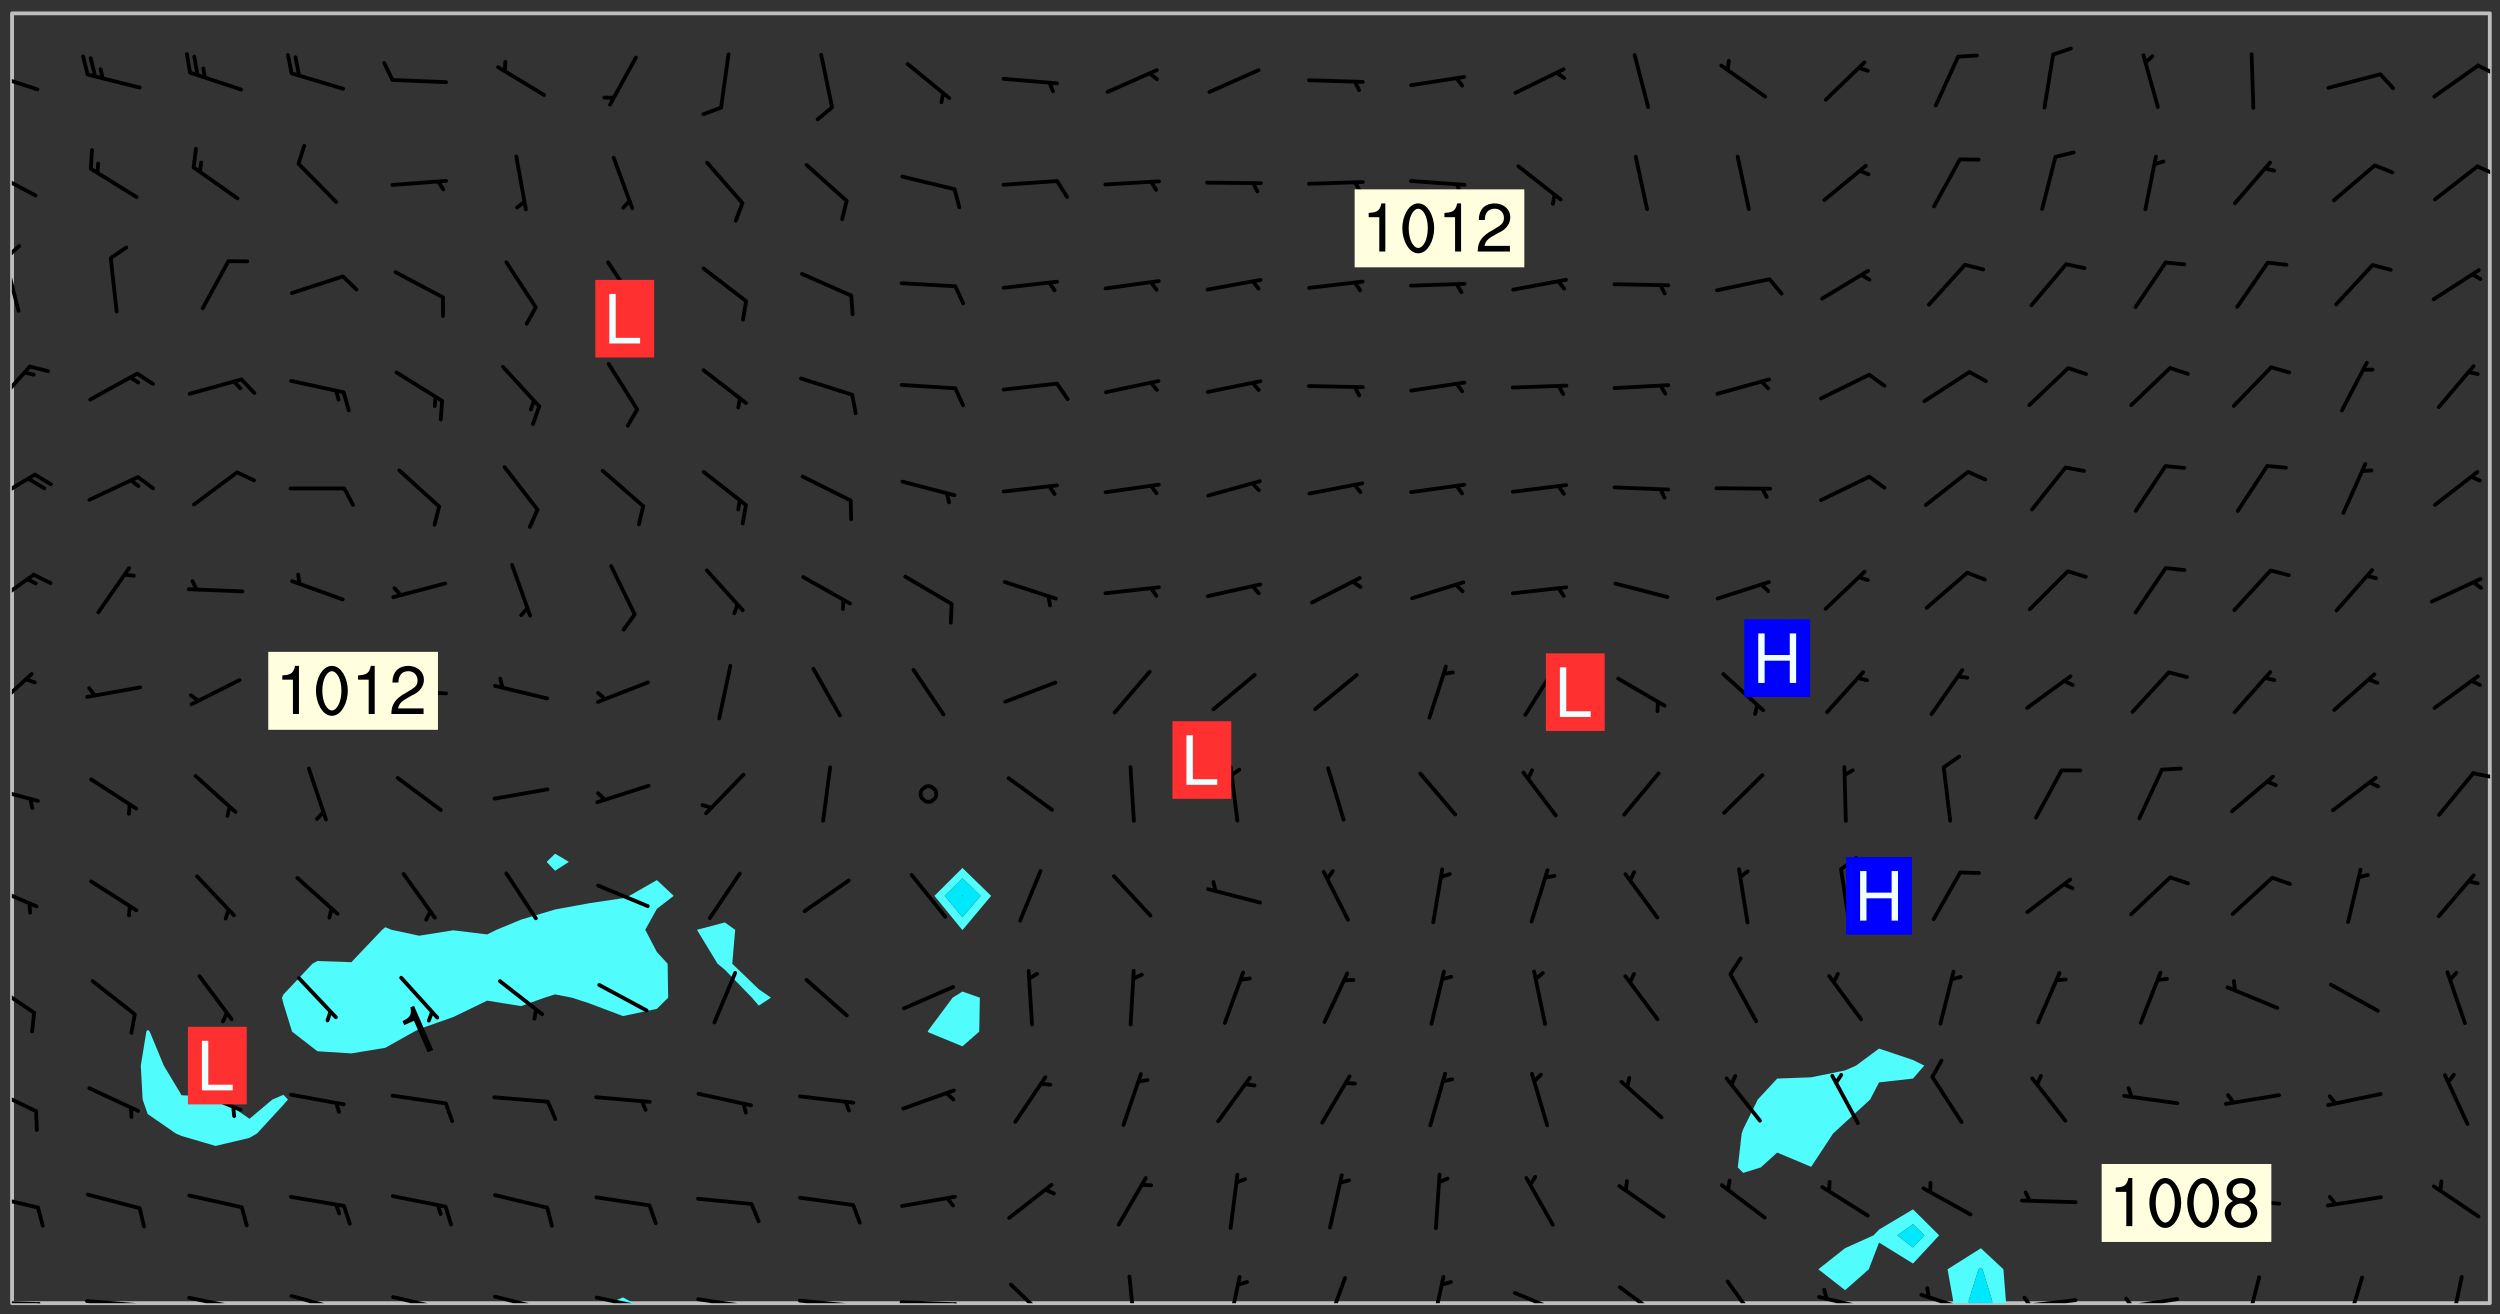 <svg xmlns="http://www.w3.org/2000/svg" role="img" xmlns:xlink="http://www.w3.org/1999/xlink" viewBox="142.45 309.95 326.84 171.84"><rect x="142.45" y="309.95" width="326.84" height="171.84" fill="#333333" stroke="none"/><defs><clipPath id="clip2"><path d="M 144 311.672 L 145 311.672 L 145 480.328 L 144 480.328 Z M 144 311.672"/></clipPath><clipPath id="clip3"><path d="M 144 311.672 L 468 311.672 L 468 480.328 L 144 480.328 Z M 144 311.672"/></clipPath><clipPath id="clip4"><path d="M 222 479 L 226 479 L 226 480.328 L 222 480.328 Z M 222 479"/></clipPath><clipPath id="clip5"><path d="M 397 473 L 405 473 L 405 480.328 L 397 480.328 Z M 397 473"/></clipPath><clipPath id="clip6"><path d="M 399 475 L 403 475 L 403 480.328 L 399 480.328 Z M 399 475"/></clipPath><clipPath id="clip7"><path d="M 467 311.672 L 468 311.672 L 468 480.328 L 467 480.328 Z M 467 311.672"/></clipPath><clipPath id="clip8"><path d="M 144 479 L 148 479 L 148 480.328 L 144 480.328 Z M 144 479"/></clipPath><clipPath id="clip9"><path d="M 147 480 L 149 480 L 149 480.328 L 147 480.328 Z M 147 480"/></clipPath><clipPath id="clip10"><path d="M 153 479 L 162 479 L 162 480.328 L 153 480.328 Z M 153 479"/></clipPath><clipPath id="clip11"><path d="M 160 480 L 163 480 L 163 480.328 L 160 480.328 Z M 160 480"/></clipPath><clipPath id="clip12"><path d="M 166 479 L 175 479 L 175 480.328 L 166 480.328 Z M 166 479"/></clipPath><clipPath id="clip13"><path d="M 173 480 L 176 480 L 176 480.328 L 173 480.328 Z M 173 480"/></clipPath><clipPath id="clip14"><path d="M 180 479 L 188 479 L 188 480.328 L 180 480.328 Z M 180 479"/></clipPath><clipPath id="clip15"><path d="M 193 479 L 201 479 L 201 480.328 L 193 480.328 Z M 193 479"/></clipPath><clipPath id="clip16"><path d="M 200 480 L 202 480 L 202 480.328 L 200 480.328 Z M 200 480"/></clipPath><clipPath id="clip17"><path d="M 206 479 L 215 479 L 215 480.328 L 206 480.328 Z M 206 479"/></clipPath><clipPath id="clip18"><path d="M 213 480 L 215 480 L 215 480.328 L 213 480.328 Z M 213 480"/></clipPath><clipPath id="clip19"><path d="M 220 479 L 228 479 L 228 480.328 L 220 480.328 Z M 220 479"/></clipPath><clipPath id="clip20"><path d="M 227 480 L 229 480 L 229 480.328 L 227 480.328 Z M 227 480"/></clipPath><clipPath id="clip21"><path d="M 233 479 L 241 479 L 241 480.328 L 233 480.328 Z M 233 479"/></clipPath><clipPath id="clip22"><path d="M 240 480 L 242 480 L 242 480.328 L 240 480.328 Z M 240 480"/></clipPath><clipPath id="clip23"><path d="M 246 479 L 255 479 L 255 480.328 L 246 480.328 Z M 246 479"/></clipPath><clipPath id="clip24"><path d="M 253 480 L 256 480 L 256 480.328 L 253 480.328 Z M 253 480"/></clipPath><clipPath id="clip25"><path d="M 260 479 L 268 479 L 268 480.328 L 260 480.328 Z M 260 479"/></clipPath><clipPath id="clip26"><path d="M 267 480 L 269 480 L 269 480.328 L 267 480.328 Z M 267 480"/></clipPath><clipPath id="clip27"><path d="M 274 477 L 280 477 L 280 480.328 L 274 480.328 Z M 274 477"/></clipPath><clipPath id="clip28"><path d="M 289 476 L 292 476 L 292 480.328 L 289 480.328 Z M 289 476"/></clipPath><clipPath id="clip29"><path d="M 302 476 L 305 476 L 305 480.328 L 302 480.328 Z M 302 476"/></clipPath><clipPath id="clip30"><path d="M 315 476 L 319 476 L 319 480.328 L 315 480.328 Z M 315 476"/></clipPath><clipPath id="clip31"><path d="M 329 476 L 332 476 L 332 480.328 L 329 480.328 Z M 329 476"/></clipPath><clipPath id="clip32"><path d="M 340 478 L 348 478 L 348 480.328 L 340 480.328 Z M 340 478"/></clipPath><clipPath id="clip33"><path d="M 353 477 L 361 477 L 361 480.328 L 353 480.328 Z M 353 477"/></clipPath><clipPath id="clip34"><path d="M 368 477 L 373 477 L 373 480.328 L 368 480.328 Z M 368 477"/></clipPath><clipPath id="clip35"><path d="M 380 479 L 388 479 L 388 480.328 L 380 480.328 Z M 380 479"/></clipPath><clipPath id="clip36"><path d="M 393 478 L 401 478 L 401 480.328 L 393 480.328 Z M 393 478"/></clipPath><clipPath id="clip37"><path d="M 406 479 L 415 479 L 415 480.328 L 406 480.328 Z M 406 479"/></clipPath><clipPath id="clip38"><path d="M 406 479 L 409 479 L 409 480.328 L 406 480.328 Z M 406 479"/></clipPath><clipPath id="clip39"><path d="M 419 479 L 428 479 L 428 480.328 L 419 480.328 Z M 419 479"/></clipPath><clipPath id="clip40"><path d="M 420 479 L 422 479 L 422 480.328 L 420 480.328 Z M 420 479"/></clipPath><clipPath id="clip41"><path d="M 435 476 L 439 476 L 439 480.328 L 435 480.328 Z M 435 476"/></clipPath><clipPath id="clip42"><path d="M 448 476 L 452 476 L 452 480.328 L 448 480.328 Z M 448 476"/></clipPath><clipPath id="clip43"><path d="M 462 476 L 465 476 L 465 480.328 L 462 480.328 Z M 462 476"/></clipPath><clipPath id="clip44"><path d="M 144 465 L 148 465 L 148 469 L 144 469 Z M 144 465"/></clipPath><clipPath id="clip45"><path d="M 144 451 L 148 451 L 148 456 L 144 456 Z M 144 451"/></clipPath><clipPath id="clip46"><path d="M 144 438 L 148 438 L 148 443 L 144 443 Z M 144 438"/></clipPath><clipPath id="clip47"><path d="M 144 425 L 148 425 L 148 429 L 144 429 Z M 144 425"/></clipPath><clipPath id="clip48"><path d="M 144 412 L 148 412 L 148 415 L 144 415 Z M 144 412"/></clipPath><clipPath id="clip49"><path d="M 465 410 L 468 410 L 468 412 L 465 412 Z M 465 410"/></clipPath><clipPath id="clip50"><path d="M 144 397 L 147 397 L 147 404 L 144 404 Z M 144 397"/></clipPath><clipPath id="clip51"><path d="M 144 384 L 148 384 L 148 390 L 144 390 Z M 144 384"/></clipPath><clipPath id="clip52"><path d="M 144 371 L 148 371 L 148 376 L 144 376 Z M 144 371"/></clipPath><clipPath id="clip53"><path d="M 144 357 L 147 357 L 147 364 L 144 364 Z M 144 357"/></clipPath><clipPath id="clip54"><path d="M 144 343 L 146 343 L 146 351 L 144 351 Z M 144 343"/></clipPath><clipPath id="clip55"><path d="M 144 341 L 146 341 L 146 345 L 144 345 Z M 144 341"/></clipPath><clipPath id="clip56"><path d="M 144 331 L 148 331 L 148 336 L 144 336 Z M 144 331"/></clipPath><clipPath id="clip57"><path d="M 466 331 L 468 331 L 468 333 L 466 333 Z M 466 331"/></clipPath><clipPath id="clip58"><path d="M 144 319 L 148 319 L 148 322 L 144 322 Z M 144 319"/></clipPath><clipPath id="clip59"><path d="M 466 318 L 468 318 L 468 320 L 466 320 Z M 466 318"/></clipPath><g id="surface682" clip-path="url(#clip1)"><path fill="#fff" fill-opacity="0" fill-rule="evenodd" d="M 0 0 L 1000 0 L 1000 1000 L 0 1000 Z M 0 0"/><path fill="#d3d3d3" fill-opacity="0" fill-rule="evenodd" d="M162.152 355.867L161.918 356.16 161.977 356.395 162.094 356.566 162.27 356.801 162.562 357.148 162.676 357.207 162.793 357.035 162.852 356.801 163.027 356.625 163.492 356.449 164.191 356.449 164.426 356.742 164.715 357.559 164.773 357.734 164.949 357.965 165.301 358.199 166 358.898 166.172 359.074 166.406 359.422 166.641 359.832 166.93 360.414 167.34 360.879 167.57 361.113 167.805 361.289 167.922 361.52 168.098 361.812 168.27 362.977 168.27 363.211 168.328 363.5 168.387 363.617 168.504 363.734 168.852 364.145 168.969 364.316 169.145 364.492 169.32 364.727 169.438 364.898 169.609 365.25 169.668 365.484 169.902 365.891 170.137 365.832 169.961 366.008 169.902 366.938 169.32 366.938 169.086 366.824 168.738 366.938 168.621 367.055 168.562 367.348 168.504 367.523 168.387 367.695 167.922 367.988 167.863 368.223 167.805 368.336 167.805 368.98 167.863 369.152 167.863 369.562 167.922 369.621 167.922 370.027 167.98 370.434 168.098 370.609 168.156 370.668 168.387 371.309 168.328 371.602 168.328 372.301 168.27 372.883 168.27 373.117 168.211 373.348 168.156 373.699 168.156 375.621 168.211 375.738 168.637 375.738 168.27 375.855 168.246 376.207 169.137 377.375 170.879 377.914 172.219 378.273 172.219 378.812 172.309 379.621 172.844 380.336 174.363 380.605 175.254 380.52 175.344 381.684 175.879 381.863 177.039 381.684 179.094 380.699 180.254 380.336 182.133 380.16 183.828 379.98 183.648 380.699 182.133 380.785 180.883 380.875 180.078 381.145 179.004 381.953 179.273 382.672 179.809 383.57 179.629 384.195 179.363 385.004 179.629 386.082 180.254 386.98 181.059 387.16 182.309 386.98 182.043 387.703 182.141 388.207 182.195 388.5 182.195 388.672 182.254 388.965 182.254 389.371 182.43 389.488 182.781 389.605 183.188 389.605 183.48 389.43 183.594 389.312 183.652 389.195 183.77 388.965 183.828 388.789 184.18 388.324 184.41 388.148 184.586 388.09 184.762 388.148 184.82 388.324 184.938 389.312 184.992 389.781 185.051 389.953 185.168 390.188 185.344 390.246 186.16 390.305 186.449 390.305 186.566 390.539 186.625 390.945 186.684 391.297 186.684 392.402 186.801 392.695 186.918 393.043 187.207 393.742 187.383 394.094 187.965 394.848 188.316 395.023 188.488 395.082 188.957 395.316 189.598 395.781 189.945 396.016 190.238 396.191 190.531 396.246 190.762 396.309 191.578 396.656 191.871 396.832 191.984 397.004 192.336 397.355 192.453 397.531 192.977 398.172 192.977 398.461 193.035 398.812 193.035 399.16 193.094 399.512 193.152 399.801 193.27 399.859 193.441 399.918 193.617 399.918 194.199 400.152 194.375 400.27 194.551 400.559 194.727 400.793 194.84 401.027 195.133 401.258 195.25 401.375 195.25 401.785 195.309 401.84 195.598 402.074 195.832 402.191 195.891 402.309 196.008 402.48 196.066 402.598 196.297 402.832 196.355 403.008 196.59 403.066 196.707 403.125 196.59 403.238 196.531 403.355 196.531 403.473 196.414 403.766 196.297 404.055 196.297 404.637 196.473 404.754 196.59 404.812 196.648 404.93 196.766 405.047 196.879 405.105 197.055 405.453 197.113 405.805 197.172 406.211 197.172 406.387 197.113 406.562 196.996 407.262 196.996 407.434 197.113 407.609 197.406 407.902 197.812 407.902 197.988 408.02 198.105 408.191 198.223 408.484 198.223 408.719 197.695 408.719 197.465 408.484 197.23 408.484 197.055 408.543 196.996 409.242 197.055 409.59 197.172 409.766 197.348 410.176 197.465 410.406 197.754 410.875 197.93 410.93 198.453 410.93 198.688 410.988 199.445 411.629 199.504 411.922 199.504 412.156 199.562 412.215 199.793 412.562 199.793 412.914 199.676 413.086 199.676 413.379 199.969 413.668 200.262 413.844 200.434 413.902 200.727 414.078 201.02 414.195 201.602 414.602 201.891 414.836 202.184 415.012 202.402 415.172 202.418 415.184 202.648 415.359 203.289 415.883 203.465 416.117 203.582 416.293 203.758 416.469 203.871 416.641 203.871 417.281 203.988 417.457 204.457 417.574 205.039 417.691 205.273 417.75 205.504 417.863 205.797 417.98 205.91 418.039 206.496 418.391 206.785 418.562 206.961 418.625 207.137 418.68 207.312 418.738 208.012 419.09 208.301 419.266 208.535 419.32 208.824 419.496 209.059 419.613 209.699 420.02 209.992 420.137 210.164 420.195 210.398 420.254 210.809 420.312 211.039 420.371 211.273 420.488 211.332 420.66 210.922 420.836 211.391 420.895 211.449 421.188 211.562 421.422 211.738 421.477 211.973 421.535 212.148 421.594 212.555 421.711 213.195 421.945 213.312 422.117 213.371 422.352 213.371 422.527 213.312 422.645 213.254 423.051 213.488 423.285 213.605 423.344 213.953 423.461 214.594 423.691 214.77 423.809 215.059 423.926 215.234 424.102 215.469 424.566 216.051 425.672 216.227 425.848 216.574 426.023 216.75 426.141 217.102 426.258 218.148 426.781 218.383 426.84 218.848 426.953 219.141 427.012 219.605 427.188 220.363 427.77 220.598 428.004 220.945 428.469 221.121 428.645 221.41 428.879 222.227 429.578 222.52 429.754 222.809 430.043 223.102 430.219 223.395 430.508 224.09 431.148 224.266 431.324 224.559 431.559 224.848 431.793 225.316 432.082 225.957 432.664 226.305 432.898 226.539 433.191 226.887 433.539 227.238 434.004 228.172 434.996 228.52 435.402 228.637 435.578 228.871 435.637 228.984 435.754 229.629 435.93 229.859 436.043 230.094 436.102 230.387 436.277 230.617 436.395 231.551 437.094 231.957 437.5 232.191 437.676 232.598 437.852 232.832 437.969 233.648 438.316 233.996 438.551 234.23 438.668 234.523 438.957 234.754 439.074 235.512 439.426 235.863 439.598 236.094 439.656 236.387 439.773 236.621 439.832 237.492 440.008 238.309 440.008 238.777 440.238 238.949 440.297 239.824 440.996 240.289 441.113 240.582 441.172 240.758 441.23 240.988 441.289 241.457 441.348 241.805 441.406 242.156 441.465 242.562 441.523 242.855 441.523 243.027 441.582 243.027 441.812 243.203 441.988 243.496 441.988 243.844 442.047 244.195 442.105 244.895 442.223 245.535 442.223 246 441.988 246.293 441.812 246.465 441.695 246.875 441.523 247.164 441.348 248.098 440.883 248.566 440.59 249.09 440.297 249.555 440.125 250.02 439.949 251.07 439.484 251.359 439.367 251.77 439.25 252.059 439.133 252.586 438.957 254.102 438.258 254.684 437.91 254.973 437.852 255.266 437.793 255.613 437.676 256.488 437.445 256.84 437.328 256.953 437.328 257.188 437.27 258.062 437.035 258.297 436.977 259.109 436.977 259.461 436.918 260.277 436.801 260.449 436.742 260.801 436.688 261.094 436.629 261.324 436.57 262.141 436.395 262.316 436.336 262.664 436.336 262.898 436.277 263.363 436.16 264.121 435.988 264.355 435.93 264.703 435.93 265.113 435.812 265.402 435.754 266.688 435.695 266.977 435.695 267.387 435.637 267.617 435.578 267.793 435.578 268.668 435.461 269.074 435.461 269.484 435.344 269.832 435.344 270.184 435.23 271.055 435.172 272.805 435.172 273.852 435.461 274.262 435.578 274.551 435.695 274.902 435.812 275.191 435.93 276.242 436.102 276.531 436.16 276.824 436.16 277.117 436.219 277.289 436.277 277.699 436.336 277.871 436.395 277.988 436.453 278.105 436.453 278.223 436.512 278.574 436.57 278.688 436.57 279.098 436.637 281.02 437.031 282.945 437.426 284.465 437.875 286.16 438.594 288.305 439.398 289.91 438.68 291.34 437.875 292.5 436.797 293.75 436.348 296.785 435.629 298.66 435.27 300.805 433.922 303.039 432.668 305.539 431.41 307.234 430.961 309.02 430.781 310.18 430.512 310.805 431.051 312.145 430.781 312.859 429.793 313.844 428.449 314.289 428.27 315.094 427.91 316.969 427.371 318.754 426.922 320.004 426.652 321.164 426.562 322.863 426.473 324.824 426.203 326.074 426.113 326.613 426.113 327.238 426.023 328.129 426.023 330.273 425.844 332.684 425.664 335.273 425.574 336.969 425.754 338.578 425.844 340.008 426.203 341.168 426.922 343.043 427.91 344.203 429.438 344.469 430.152 345.098 430.242 345.453 431.141 345.988 431.68 346.523 433.207 347.598 433.566 348.133 433.566 347.328 434.102 347.418 435.809 348.133 438.504 349.023 439.309 349.918 440.297 350.633 441.555 352.418 442.094 353.938 441.914 354.293 443.258 355.902 442.453 356.883 441.914 357.152 442.184 357.469 441.969 357.688 441.824 358.488 442.273 358.938 441.914 359.293 441.914 359.828 441.645 360.367 440.926 360.902 440.656 361.527 439.668 362.688 440.117 363.527 440.488 364.922 441.105 366.617 440.926 368.223 440.926 370.008 441.016 370.188 439.309 370.723 437.965 371.527 438.234 372.02 439.082 372.422 439.488 372.332 440.027 372.332 440.387 373.047 440.836 373.758 440.566 375.188 440.566 375.547 441.555 375.992 442.812 376.707 444.156 377.957 444.785 379.652 445.414 380.367 445.234 380.547 444.695 381.527 444.605 381.977 444.965 382.062 446.223 381.797 446.852 381.262 447.031 381.262 447.57 381.977 448.555 382.242 449.094 383.227 450.082 384.027 451.16 383.762 451.52 383.672 452.418 383.047 454.75 382.691 456.816 382.602 458.609 382.422 459.328 382.332 459.867 382.332 461.305 381.352 463.188 380.992 464.895 380.457 465.793 379.652 466.961 379.387 467.5 381.441 468.754 381.527 469.113 381.172 469.652 381.082 469.473 381.082 470.281 381.172 471.719 380.727 472.434 379.652 472.527 379.387 473.242 379.922 474.141 380.727 474.859 381.887 475.668 383.227 475.938 383.672 476.297 383.316 476.746 381.527 476.656 380.277 476.207 379.562 475.488 378.938 475.398 378.762 478.988 378.574 480.297 467.934 480.297 467.934 311.703 412.664 311.703 412.664 360.785 413.426 360.91 416.715 361.453 418.738 364.289 418.738 367.043 421.09 367.375 423.438 367.707 427.488 367.707 426.109 371.867 424.086 372.574 422.062 373.277 421.52 373.621 418.926 375.238 418.738 375.355 416.715 373.277 415.984 370.535 413.312 368.457 411.938 364.957 411.871 364.875 409.914 362.203 412.664 360.785 412.664 311.703 294.422 311.703 294.422 403.117 294.539 403.148 294.672 403.16 294.746 403.234 294.852 403.281 294.941 403.34 295.027 403.398 295.117 403.457 295.414 403.754 295.473 403.844 295.504 403.961 295.531 404.078 295.547 404.215 295.516 404.332 295.457 404.422 295.398 404.508 295.355 404.613 295.309 404.715 295.281 404.836 295.281 404.98 295.457 405.25 295.605 405.398 295.68 405.484 295.754 405.559 295.797 405.664 295.859 405.754 295.918 405.84 295.961 405.945 296.02 406.035 296.066 406.137 296.109 406.242 296.168 406.328 296.285 406.508 296.359 406.582 296.422 406.668 296.48 406.758 296.523 406.863 296.582 406.953 296.641 407.039 296.703 407.129 296.762 407.219 296.805 407.32 296.922 407.5 296.996 407.574 297.055 407.66 297.129 407.734 297.219 407.793 297.324 407.84 297.473 407.84 297.605 407.824 297.738 407.84 297.84 407.793 297.914 407.719 297.961 407.617 297.945 407.484 297.945 407.336 297.898 407.23 297.871 407.113 297.824 407.012 297.797 406.891 297.754 406.789 297.691 406.699 297.648 406.598 297.605 406.492 297.574 406.375 297.559 406.242 297.547 406.105 297.633 406.047 297.691 405.961 297.812 405.93 297.855 406.035 297.871 406.168 297.871 406.285 297.93 406.387 297.988 406.477 298.078 406.535 298.227 406.684 298.285 406.773 298.328 406.879 298.316 406.98 298.402 407.039 298.508 407.086 298.594 407.145 298.684 407.203 298.758 407.277 298.641 407.305 298.535 407.352 298.449 407.41 298.375 407.484 298.316 407.574 298.254 407.66 298.227 407.781 298.18 407.883 298.137 407.988 298.105 408.105 298.094 408.238 298.078 408.371 298.078 408.52 298.105 408.637 298.152 408.742 298.195 408.844 298.254 408.934 298.328 409.008 298.418 409.066 298.492 409.141 298.582 409.199 298.641 409.289 298.684 409.395 298.73 409.496 298.848 409.527 298.98 409.543 299.129 409.543 299.246 409.512 299.352 409.555 299.395 409.66 299.441 409.762 299.469 409.883 299.5 410 299.527 410.117 299.559 410.238 299.586 410.355 299.691 410.398 299.793 410.445 299.926 410.43 300.074 410.578 300.137 410.664 300.211 410.738 300.281 410.812 300.371 410.875 300.477 410.918 300.578 410.961 300.695 410.992 300.832 411.008 300.949 410.977 301.023 410.902 301.051 410.785 301.039 410.652 301.008 410.531 300.98 410.414 301.023 410.309 301.141 410.309 301.23 410.371 301.348 410.398 301.496 410.398 301.629 410.414 301.777 410.414 301.91 410.43 302.043 410.414 302.191 410.414 302.324 410.398 302.457 410.387 302.594 410.398 302.711 410.371 302.844 410.355 303.035 410.297 302.977 410.473 302.961 410.605 302.934 410.727 302.918 410.859 302.859 410.945 302.727 410.961 302.621 411.008 302.516 411.051 302.398 411.082 302.281 411.109 302.016 411.141 301.867 411.141 301.734 411.156 301.66 411.23 301.719 411.316 301.867 411.465 301.984 411.645 302.059 411.715 302.148 411.777 302.238 411.836 302.324 411.895 302.414 411.953 302.516 411.996 302.621 412.059 302.727 412.102 302.812 412.16 302.918 412.207 303.02 412.25 303.199 412.367 303.258 412.457 303.215 412.559 303.168 412.664 303.184 412.797 303.406 413.02 303.465 413.109 303.508 413.211 303.539 413.332 303.582 413.434 303.598 413.566 303.629 413.684 303.641 413.82 303.672 413.938 303.82 414.086 303.922 414.129 304.027 414.172 304.145 414.203 304.277 414.219 304.414 414.234 304.531 414.234 304.648 414.203 304.738 414.145 304.781 414.039 304.828 413.938 304.871 413.832 304.902 413.715 304.914 413.582 304.914 413.434 304.902 413.301 304.887 413.168 304.855 413.051 304.812 412.945 304.766 412.84 304.723 412.738 304.68 412.633 304.664 412.5 304.68 412.367 304.707 412.25 304.738 412.133 304.766 412.012 304.812 411.91 304.902 411.852 304.988 411.789 305.062 411.715 305.152 411.656 305.375 411.434 305.434 411.348 305.508 411.273 305.625 411.094 305.684 411.008 305.684 410.859 305.609 410.785 305.508 410.738 305.402 410.695 305.301 410.652 305.242 410.562 305.195 410.457 305.168 410.34 305.258 410.281 305.375 410.25 305.477 410.207 305.656 410.09 305.805 409.941 305.816 409.809 305.805 409.703 305.715 409.645 305.582 409.66 305.434 409.66 305.301 409.676 305.168 409.66 305.047 409.629 304.961 409.57 304.887 409.496 304.828 409.406 304.766 409.32 304.648 409.141 304.59 409.055 304.621 408.934 304.707 408.875 304.828 408.844 304.887 408.758 304.887 408.637 304.855 408.52 304.797 408.43 304.738 408.344 304.691 408.238 304.664 408.121 304.648 407.988 304.707 407.898 304.781 407.824 304.871 407.766 304.988 407.586 305.062 407.512 305.121 407.426 305.27 407.277 305.391 407.246 305.523 407.23 305.656 407.246 305.73 407.32 305.773 407.426 305.789 407.559 305.758 407.676 305.641 407.707 305.508 407.719 305.359 407.867 305.316 407.973 305.27 408.074 305.242 408.195 305.211 408.312 305.211 408.461 305.242 408.578 305.285 408.684 305.344 408.773 305.418 408.844 305.492 408.918 305.609 408.949 305.73 408.977 305.848 408.949 305.98 408.934 306.098 408.934 306.188 408.992 306.262 409.066 306.309 409.172 306.367 409.258 306.469 409.305 306.602 409.32 306.707 409.363 306.793 409.422 306.781 409.527 306.707 409.602 306.527 409.719 306.469 409.809 306.379 409.867 306.309 409.941 306.234 410.016 306.172 410.105 306.145 410.223 306.129 410.355 306.145 410.488 306.129 410.621 306.129 410.77 306.145 410.902 306.172 411.02 306.203 411.141 306.277 411.215 306.367 411.273 306.453 411.332 306.543 411.391 306.66 411.422 306.66 411.508 306.559 411.555 306.469 411.613 306.203 411.645 306.086 411.672 305.938 411.672 305.832 411.715 305.73 411.762 305.672 411.852 305.609 412.086 305.598 412.219 305.566 412.34 305.551 412.473 305.551 412.766 305.539 412.898 305.551 413.035 305.566 413.168 305.699 413.184 305.832 413.195 305.953 413.227 306.039 413.285 306.113 413.359 306.16 413.465 306.203 413.566 306.219 413.699 306.219 414.145 306.203 414.277 306.203 414.723 306.234 414.988 306.262 415.105 306.277 415.238 306.309 415.355 306.395 415.566 306.426 415.832 306.426 415.98 306.395 416.098 306.367 416.215 306.336 416.336 306.309 416.453 306.277 416.57 306.246 416.691 306.234 416.824 306.219 416.957 306.309 417.016 306.426 416.984 306.527 417 306.574 417.105 306.543 417.371 306.543 417.812 306.5 417.918 306.453 418.023 306.41 418.125 306.367 418.23 306.309 418.316 306.277 418.438 306.234 418.555 306.203 418.672 306.188 418.805 306.203 418.938 306.262 419.027 306.367 419.074 306.453 419.133 306.512 419.219 306.5 419.355 306.469 419.473 306.426 419.574 306.426 420.02 306.41 420.152 306.41 420.301 306.379 420.418 306.336 420.523 306.309 420.641 306.262 420.746 306.219 420.848 306.188 420.969 306.16 421.086 306.129 421.219 306.098 421.336 306.07 421.453 306.027 421.559 305.996 421.676 305.965 421.797 305.953 421.93 305.938 422.062 305.938 422.359 305.965 422.477 305.965 422.625 306.012 423.023 306.039 423.141 306.098 423.23 306.219 423.262 306.367 423.262 306.5 423.246 306.559 423.336 306.559 423.453 306.5 423.543 306.41 423.602 306.309 423.645 306.203 423.691 306.113 423.75 306.027 423.809 305.891 423.824 305.773 423.793 305.641 423.777 305.539 423.824 305.477 423.91 305.465 424.047 305.449 424.18 305.418 424.297 305.391 424.414 305.375 424.547 305.344 424.668 305.344 424.965 305.359 425.098 305.391 425.215 305.391 425.363 305.402 425.496 305.402 425.645 305.375 425.762 305.328 425.863 305.301 425.984 305.27 426.102 305.211 426.191 305.137 426.266 305.035 426.309 304.93 426.355 304.812 426.383 304.691 426.414 304.59 426.367 304.648 426.281 304.754 426.234 304.781 426.117 304.812 426 304.84 425.879 304.871 425.762 304.871 425.613 304.887 425.48 304.855 425.363 304.812 425.258 304.707 425.273 304.633 425.348 304.531 425.391 304.441 425.453 304.367 425.527 304.324 425.629 304.309 425.762 304.277 425.879 304.25 426 304.219 426.117 304.191 426.234 304.16 426.355 304.133 426.473 304.102 426.59 304.059 426.695 303.969 426.754 303.879 426.754 303.762 426.723 303.73 426.637 303.746 426.5 303.715 426.383 303.715 426.234 303.703 426.102 303.703 425.953 303.641 425.719 303.613 425.598 303.57 425.496 303.523 425.391 303.465 425.305 303.406 425.215 303.363 425.109 303.301 425.023 303.152 424.875 303.082 424.801 302.977 424.754 302.871 424.711 302.77 424.668 302.473 424.371 302.383 424.297 302.297 424.238 302.191 424.195 302.102 424.133 302.016 424.074 301.91 424.031 301.82 423.973 301.734 423.91 301.66 423.84 301.555 423.793 301.469 423.734 301.363 423.691 301.273 423.629 301.172 423.586 301.066 423.543 300.98 423.484 300.875 423.438 300.77 423.395 300.668 423.348 300.578 423.289 300.477 423.246 300.371 423.203 300.281 423.141 300.164 423.113 300.031 423.098 299.898 423.113 299.75 423.113 299.617 423.129 299.5 423.098 299.41 423.039 299.336 422.965 299.246 422.906 299.145 422.859 298.996 422.859 298.875 422.832 298.773 422.789 298.699 422.715 298.582 422.535 298.492 422.477 298.391 422.434 298.301 422.371 298.195 422.328 298.105 422.27 298.02 422.211 297.914 422.164 297.855 422.078 297.797 421.988 297.754 421.883 297.707 421.781 297.633 421.707 297.547 421.648 297.473 421.574 297.383 421.516 297.16 421.293 297.117 421.188 297.086 420.922 297.191 420.879 297.336 420.879 297.441 420.922 297.516 420.996 297.605 421.055 297.691 421.113 297.797 421.16 297.887 421.219 298.035 421.367 298.105 421.441 298.254 421.59 298.316 421.676 298.391 421.75 298.477 421.809 298.551 421.883 298.641 421.945 298.73 422.004 298.816 422.062 299.086 422.238 299.188 422.285 299.293 422.328 299.395 422.371 299.441 422.297 299.5 422.211 299.574 422.137 299.645 422.062 299.75 422.105 299.824 422.18 299.883 422.27 299.926 422.371 299.973 422.477 300.016 422.582 300.137 422.609 300.254 422.582 300.328 422.492 300.371 422.387 300.43 422.297 300.504 422.223 300.609 422.18 300.727 422.152 300.859 422.164 300.949 422.223 301.098 422.371 301.156 422.461 301.199 422.566 301.246 422.668 301.289 422.773 301.332 422.875 301.438 422.922 301.543 422.965 301.676 422.98 301.762 422.922 301.82 422.832 301.895 422.758 302 422.715 302.117 422.742 302.223 422.789 302.324 422.832 302.43 422.875 302.531 422.922 302.711 423.039 302.711 423.156 302.695 423.289 302.711 423.422 302.727 423.559 302.785 423.645 302.887 423.691 303.008 423.719 303.125 423.75 303.273 423.75 303.391 423.719 303.449 423.629 303.629 423.512 303.688 423.422 303.762 423.348 303.82 423.262 303.938 423.082 304.117 422.965 304.234 422.996 304.324 423.055 304.367 423.129 304.352 423.262 304.352 423.379 304.441 423.438 304.59 423.438 304.723 423.422 304.855 423.41 305.121 423.379 305.227 423.336 305.344 423.305 305.465 423.277 305.539 423.203 305.609 423.129 305.672 423.039 305.656 422.934 305.609 422.832 305.508 422.789 305.402 422.773 305.285 422.801 305.02 422.832 304.871 422.832 304.797 422.758 304.707 422.699 304.59 422.668 304.473 422.641 304.34 422.625 304.191 422.625 304.059 422.641 303.762 422.641 303.656 422.594 303.508 422.445 303.465 422.344 303.406 422.254 303.629 422.031 303.715 421.973 303.82 421.93 303.938 421.898 304.07 421.883 304.203 421.898 304.34 421.914 304.441 421.957 304.574 421.945 304.664 421.883 304.766 421.84 304.828 421.75 304.781 421.648 304.691 421.59 304.574 421.559 304.473 421.516 304.414 421.426 304.352 421.336 304.352 421.219 304.367 421.086 304.473 421.039 304.547 420.969 304.547 420.848 304.457 420.789 304.426 420.672 304.516 420.613 304.59 420.539 304.633 420.434 304.691 420.344 304.738 420.242 304.754 420.109 304.754 419.961 304.707 419.855 304.664 419.754 304.574 419.695 304.441 419.68 304.34 419.637 304.203 419.621 304.086 419.59 303.641 419.59 303.508 419.574 303.375 419.562 303.242 419.547 303.125 419.516 302.977 419.516 302.844 419.5 302.711 419.488 302.445 419.457 302.324 419.414 302.238 419.355 302.164 419.281 302.164 419.133 302.176 419 302.281 418.953 302.383 418.91 302.516 418.895 302.668 418.895 302.801 418.879 303.094 418.879 303.215 418.91 303.316 418.953 303.406 419.012 303.641 419.074 303.762 419.027 303.852 418.969 303.953 418.926 304.086 418.91 304.191 418.953 304.293 419 304.426 419.012 304.547 418.984 304.691 418.984 304.812 418.953 304.93 418.926 305.035 418.879 305.109 418.805 305.195 418.746 305.344 418.598 305.402 418.512 305.449 418.406 305.477 418.289 305.492 418.184 305.391 418.141 305.301 418.082 305.184 418.051 305.078 418.008 304.988 417.945 304.914 417.859 304.84 417.785 304.738 417.742 304.633 417.695 304.531 417.652 304.473 417.562 304.426 417.461 304.34 417.25 304.277 417.164 304.219 417.074 304.145 417 304.059 416.941 303.789 416.941 303.672 416.973 303.582 417.031 303.48 417.074 303.348 417.09 303.242 417.074 303.215 416.957 303.152 416.867 303.035 416.836 302.934 416.793 302.785 416.645 302.754 416.527 302.738 416.422 302.812 416.348 302.992 416.23 303.109 416.203 303.227 416.172 303.363 416.188 303.465 416.23 303.57 416.273 303.672 416.32 303.777 416.363 303.895 416.395 304.027 416.41 304.145 416.438 304.277 416.453 304.383 416.438 304.473 416.379 304.398 416.305 304.293 416.262 304.219 416.188 304.145 416.098 303.996 415.949 303.91 415.891 303.82 415.832 303.746 415.758 303.656 415.699 303.555 415.652 303.434 415.625 303.332 415.578 303.227 415.535 303.109 415.504 303.008 415.461 302.887 415.43 302.738 415.43 302.621 415.461 302.516 415.504 302.43 415.566 302.25 415.684 302.164 415.742 302.074 415.801 301.969 415.848 301.883 415.906 301.777 415.949 301.676 415.992 301.57 416.039 301.496 416.113 301.438 416.203 301.379 416.289 301.332 416.395 301.273 416.48 301.199 416.555 301.066 416.543 300.949 416.512 300.832 416.512 300.758 416.586 300.668 416.645 300.594 416.719 300.504 416.777 300.418 416.836 300.312 416.883 300.211 416.926 300.074 416.941 299.973 416.898 299.824 416.75 299.719 416.703 299.633 416.703 299.527 416.75 299.426 416.793 299.305 416.824 299.188 416.793 299.113 416.719 299.113 416.602 299.145 416.48 299.219 416.41 299.277 416.32 299.352 416.246 299.469 416.215 299.574 416.172 299.867 416.172 300 416.156 300.137 416.141 300.238 416.098 300.328 416.039 300.43 415.992 300.52 415.934 300.652 415.922 300.742 415.98 300.875 415.992 300.965 415.934 301.051 415.875 301.156 415.832 301.246 415.773 301.332 415.711 301.422 415.652 301.57 415.504 301.629 415.418 301.688 415.328 301.793 415.285 301.926 415.27 302.043 415.297 302.164 415.328 302.223 415.27 302.281 415.18 302.312 414.914 302.34 414.797 302.445 414.809 302.578 414.824 302.68 414.781 302.77 414.723 302.828 414.633 302.902 414.559 302.961 414.469 303.008 414.367 303.02 414.234 303.008 414.102 302.961 413.996 302.812 413.848 302.754 413.758 302.695 413.672 302.652 413.566 302.652 413.121 302.668 412.988 302.668 412.84 302.68 412.707 302.621 412.648 302.531 412.707 302.43 412.664 302.25 412.547 302.164 412.488 302.102 412.398 302.043 412.309 301.969 412.234 301.883 412.176 301.762 412.207 301.66 412.219 301.555 412.266 301.469 412.324 301.363 412.367 301.215 412.516 301.125 412.574 301.039 412.633 300.949 412.695 300.844 412.738 300.711 412.754 300.711 412.633 300.816 412.59 300.934 412.559 301.008 412.488 301.051 412.383 301.051 412.234 301.023 412.117 300.875 411.969 300.742 411.953 300.594 411.953 300.477 411.984 300.371 412.027 300.27 412.07 300.18 412.133 300.062 412.16 299.988 412.086 300 411.953 299.957 411.852 299.914 411.746 299.824 411.688 299.707 411.715 299.586 411.746 299.469 411.777 299.367 411.82 299.246 411.852 299.145 411.895 299.039 411.938 298.949 411.996 298.848 412.012 298.848 411.895 298.863 411.762 298.805 411.672 298.73 411.715 298.582 411.863 298.523 411.953 298.449 412.027 298.402 412.133 298.359 412.234 298.285 412.309 298.227 412.398 298.152 412.473 298.094 412.559 298.02 412.633 297.93 412.695 297.855 412.766 297.781 412.84 297.68 412.855 297.547 412.871 297.441 412.828 297.441 412.707 297.59 412.559 297.633 412.457 297.691 412.367 297.738 412.266 297.781 412.16 297.84 412.07 297.871 411.953 297.914 411.852 297.945 411.73 297.973 411.613 298.02 411.508 298.062 411.406 298.105 411.301 298.18 411.23 298.27 411.168 298.359 411.109 298.461 411.066 298.758 411.066 299.023 411.035 299.129 410.992 299.055 410.918 298.938 410.887 298.832 410.844 298.742 410.785 298.641 410.738 298.551 410.68 298.449 410.637 298.344 410.594 298.254 410.531 298.168 410.473 298.062 410.43 297.961 410.387 297.84 410.355 297.723 410.324 297.621 410.281 297.5 410.25 297.398 410.207 297.309 410.148 297.266 410.043 297.25 409.91 297.352 409.867 297.484 409.852 297.621 409.867 297.754 409.852 297.855 409.809 297.914 409.719 297.93 409.613 297.84 409.555 297.766 409.48 297.664 409.438 297.574 409.379 297.426 409.23 297.383 409.125 297.367 408.992 297.367 408.699 297.309 408.609 297.219 408.551 297.145 408.477 297.102 408.371 297.07 408.254 297.012 408.164 296.938 408.09 296.82 408.062 296.746 407.988 296.656 407.93 296.566 407.867 296.48 407.809 296.406 407.734 296.348 407.648 296.301 407.543 296.215 407.484 296.066 407.336 295.871 407.277 295.738 407.293 295.637 407.336 295.562 407.41 295.516 407.512 295.473 407.617 295.414 407.707 295.355 407.793 295.059 408.09 294.969 408.148 294.883 408.148 294.82 408.062 294.777 407.957 294.809 407.84 294.867 407.75 294.895 407.633 294.883 407.5 294.793 407.438 294.688 407.484 294.57 407.512 294.453 407.543 294.184 407.719 294.082 407.766 293.965 407.793 293.859 407.84 293.77 407.898 293.668 407.941 293.609 407.855 293.562 407.75 293.578 407.617 293.625 407.512 293.695 407.438 293.77 407.367 293.828 407.277 293.828 407.129 293.785 407.023 293.547 407.023 293.445 407.07 293.414 407.188 293.387 407.305 293.355 407.426 293.281 407.469 293.148 407.484 293.074 407.438 293.031 407.336 292.988 407.23 292.941 407.129 292.898 407.023 292.777 407.055 292.676 407.098 292.543 407.113 292.426 407.145 292.32 407.188 292.23 407.246 292.129 407.293 292.008 407.32 291.875 407.336 291.773 407.293 291.715 407.203 291.668 407.098 291.625 406.996 291.582 406.891 291.582 406.773 291.641 406.684 291.727 406.625 291.906 406.508 292.008 406.461 292.113 406.418 292.219 406.359 292.32 406.316 292.41 406.254 292.512 406.211 292.617 406.152 292.719 406.105 292.809 406.047 292.914 406.004 293.016 405.961 293.105 405.898 293.207 405.855 293.344 405.84 293.461 405.871 293.562 405.914 293.684 405.945 293.785 405.988 293.891 406.035 293.992 406.078 294.098 406.121 294.199 406.168 294.305 406.211 294.406 406.254 294.512 406.301 294.598 406.359 294.703 406.402 294.82 406.434 294.926 406.477 295.027 406.523 295.117 406.582 295.223 406.625 295.324 406.668 295.43 406.715 295.547 406.742 295.648 406.789 295.77 406.816 295.918 406.816 296.004 406.758 296.02 406.656 296.078 406.566 296.051 406.449 295.977 406.375 295.859 406.195 295.785 406.121 295.695 406.047 295.516 405.93 295.43 405.871 295.324 405.828 295.223 405.781 294.953 405.605 294.895 405.516 294.82 405.441 294.762 405.352 294.719 405.25 294.688 405.133 294.672 404.996 294.672 404.434 294.66 404.301 294.645 404.168 294.613 404.051 294.598 403.918 294.586 403.785 294.555 403.664 294.332 403.441 294.273 403.355 294.258 403.25 294.289 403.133 294.422 403.117 294.422 311.703 172.992 311.703 172.992 313.156 172.934 313.391 172.582 314.441 172.41 314.965 172.293 315.312 172.117 315.723 172 315.895 171.766 316.188 171.535 316.246 171.184 316.246 171.066 316.305 170.836 316.711 170.836 317.004 170.953 317.18 171.184 317.41 171.301 317.645 171.941 318.402 172.234 318.867 172.41 319.102 172.641 319.453 172.875 319.801 173.516 320.617 173.691 321.082 173.863 321.492 173.98 322.188 174.156 322.656 174.273 324.055 174.332 324.52 174.332 325.395 174.449 326.441 174.449 331.223 174.391 331.688 174.039 332.969 173.863 333.492 173.75 333.902 173.398 334.832 172.934 336 172.699 336.582 172.582 336.758 172.41 337.105 172.234 337.512 171.883 338.328 171.824 338.621 171.711 338.914 171.594 339.203 171.535 339.379 171.418 340.254 171.359 340.66 171.301 340.777 171.242 340.953 171.184 341.125 170.953 341.652 170.836 341.824 170.836 342.059 170.719 342.293 170.66 342.465 170.484 343.051 170.484 343.34 170.426 343.516 170.426 343.809 170.367 343.922 170.309 344.449 170.309 344.621 170.254 344.855 170.254 347.477 170.078 348.293 169.961 348.469 169.785 348.703 169.668 348.875 169.555 349.109 168.969 350.043 168.738 350.332 168.445 350.797 168.27 351.031 167.98 351.383 167.629 352.082 167.516 352.312 167.34 352.723 167.164 352.953 166.758 353.48 165.941 354.18 165.648 354.352 165.359 354.586 165.184 354.703 165.008 354.879 164.484 355.285 163.957 355.461 163.785 355.637 163.551 355.691 162.91 355.867 162.152 355.867M174.363 386.891L173.289 387.34 173.648 388.234 174.898 387.52 175.344 386.98 174.363 386.891"/><path fill="#d3d3d3" fill-opacity="0" fill-rule="evenodd" d="M201.508 416.598L200.613 416.598 201.062 417.227 202.043 417.586 202.848 417.496 203.293 416.508 203.117 416.598 202.402 416.242 201.508 416.598M356.129 475.668L356.07 475.145 356.07 474.852 356.184 474.559 356.242 474.328 356.711 473.859 356.824 473.859 356.941 473.746 357.059 473.688 357.234 473.688 357.469 473.629 357.816 473.629 358.051 473.688 358.168 473.746 358.398 473.918 358.457 474.094 358.574 474.676 358.574 474.969 358.457 475.145 358.285 475.434 358.109 475.609 357.582 476.133 357.352 476.367 357.234 476.426 357.059 476.426 356.941 476.367 356.535 476.074 356.359 475.957 356.242 475.898 356.184 475.785 356.129 475.668M362.77 464.711L362.711 464.539 362.711 463.43 362.77 463.258 362.945 463.199 363.117 463.141 363.293 463.141 363.527 463.082 363.645 463.141 363.703 463.84 363.645 464.012 363.527 464.188 363.41 464.246 363.176 464.77 363.062 464.828 362.828 464.828 362.77 464.711M372.383 450.32L372.266 450.145 372.266 449.445 372.559 448.57 372.676 448.398 372.852 448.047 372.965 447.816 373.082 447.523 373.434 446.766 373.551 446.535 373.723 446.301 373.898 446.301 374.016 446.242 374.656 446.242 374.773 446.301 375.008 446.535 375.18 446.648 375.531 446.941 375.648 447.059 375.762 447.234 375.762 447.348 375.879 447.406 375.996 447.523 375.996 448.223 375.938 448.398 375.938 448.629 375.879 448.805 375.531 449.855 375.414 450.086 375.297 450.32 375.18 450.379 374.949 450.613 374.309 450.902 373.434 450.902 373.023 450.785 372.383 450.32"/><path fill="none" stroke="#bebebe" stroke-linecap="round" stroke-linejoin="round" stroke-miterlimit="10" stroke-width=".5" d="M 431.957 354.305 L 108.027 354.305 L 108.027 185.68 L 431.957 185.68 L 431.957 354.305" transform="matrix(1 0 0 -1 36 666)"/><g clip-path="url(#clip2)"><path fill="#fff" fill-opacity="0" fill-rule="evenodd" d="M 144 475.891 L 144 480.328 L 144.004 480.328 L 144 480.328 L 144 311.672 L 144.004 311.672 L 144 311.672 L 144 475.891"/></g><g clip-path="url(#clip3)"><path fill="#fff" fill-opacity="0" fill-rule="evenodd" d="M 144.004 480.328 L 144.004 311.672 L 161.754 311.672 L 161.754 444.574 L 161.582 444.82 L 160.855 449.262 L 161.098 453.699 L 161.754 455.59 L 165.434 458.137 L 166.191 458.461 L 170.629 459.766 L 175.066 458.711 L 176.051 458.137 L 179.508 454.379 L 180.094 453.699 L 179.508 453.078 L 178.059 453.699 L 175.066 456.219 L 171.465 453.699 L 170.629 453.355 L 166.191 453.137 L 163.863 449.262 L 162.027 444.82 L 161.754 444.574 L 161.754 311.672 L 215.016 311.672 L 215.016 421.555 L 213.914 422.629 L 215.016 423.793 L 216.828 422.629 L 215.016 421.555 L 215.016 311.672 L 228.328 311.672 L 228.328 425.008 L 224.723 427.07 L 223.891 427.375 L 219.453 428.039 L 215.016 428.852 L 210.574 430.176 L 207.359 431.508 L 206.137 432.113 L 201.699 431.574 L 197.262 432.281 L 193.629 431.508 L 192.82 431.168 L 192.41 431.508 L 188.383 435.742 L 183.945 435.59 L 183.293 435.945 L 179.508 439.965 L 179.309 440.383 L 179.508 441.188 L 180.633 444.82 L 183.945 447.387 L 188.383 447.668 L 192.82 446.938 L 196.598 444.82 L 197.262 444.473 L 201.699 442.918 L 206.137 440.77 L 210.574 441.484 L 213.645 440.383 L 215.016 439.949 L 217.207 440.383 L 219.453 441.109 L 223.891 442.789 L 228.328 441.84 L 229.805 440.383 L 229.734 435.945 L 228.328 434.414 L 226.809 431.508 L 228.328 428.766 L 230.527 427.07 L 228.328 425.008 L 228.328 311.672 L 237.207 311.672 L 237.207 430.547 L 233.566 431.508 L 236.262 435.945 L 237.207 436.723 L 240.758 440.383 L 241.645 441.422 L 243.242 440.383 L 241.645 439.277 L 238.184 435.945 L 238.566 431.508 L 237.207 430.547 L 237.207 311.672 L 268.273 311.672 L 268.273 423.422 L 264.613 427.07 L 268.238 431.508 L 268.273 431.535 L 268.273 439.582 L 266.992 440.383 L 263.836 444.629 L 263.734 444.82 L 263.836 444.914 L 268.273 446.742 L 270.469 444.82 L 270.555 440.383 L 268.273 439.582 L 268.273 431.535 L 268.309 431.508 L 272.027 427.07 L 268.273 423.422 L 268.273 311.672 L 348.164 311.672 L 348.164 475.887 L 348.16 475.891 L 348.164 475.895 L 348.168 475.891 L 348.164 475.887 L 348.164 311.672 L 388.109 311.672 L 388.109 447.035 L 385.102 449.262 L 383.672 449.891 L 379.234 450.793 L 374.793 450.957 L 372.254 453.699 L 370.355 457.566 L 370.152 458.137 L 369.641 462.574 L 370.355 463.289 L 372.645 462.574 L 374.793 460.633 L 379.234 462.496 L 382.105 458.137 L 383.672 456.695 L 386.945 453.699 L 388.109 451.457 L 392.547 450.957 L 392.547 468.051 L 388.109 470.703 L 387.391 471.453 L 383.672 473.129 L 380.168 475.891 L 383.672 478.625 L 386.766 475.891 L 388.109 472.398 L 392.547 475.141 L 395.973 471.453 L 392.547 468.051 L 392.547 450.957 L 394.023 449.262 L 392.547 448.531 L 388.109 447.035 L 388.109 311.672 L 467.996 311.672 L 467.996 480.328 L 404.719 480.328 L 404.367 475.891 L 401.426 473.141 L 397.066 475.891 L 397.855 480.328 L 225.301 480.328 L 223.891 479.57 L 222.043 480.328 L 144.004 480.328"/></g><path fill="#50fcfc" fill-rule="evenodd" d="M161.098 453.699L160.855 449.262 161.582 444.82 161.754 444.574 162.027 444.82 163.863 449.262 166.191 453.137 170.629 453.355 171.465 453.699 175.066 456.219 178.059 453.699 179.508 453.078 180.094 453.699 179.508 454.379 176.051 458.137 175.066 458.711 170.629 459.766 166.191 458.461 165.434 458.137 161.754 455.59 161.098 453.699M179.508 441.188L179.309 440.383 179.508 439.965 183.293 435.945 183.945 435.59 188.383 435.742 192.41 431.508 192.82 431.168 193.629 431.508 197.262 432.281 201.699 431.574 206.137 432.113 207.359 431.508 210.574 430.176 215.016 428.852 219.453 428.039 223.891 427.375 224.723 427.07 228.328 425.008 230.527 427.07 228.328 428.766 226.809 431.508 228.328 434.414 229.734 435.945 229.805 440.383 228.328 441.84 223.891 442.789 219.453 441.109 217.207 440.383 215.016 439.949 213.645 440.383 210.574 441.484 206.137 440.77 201.699 442.918 197.262 444.473 196.598 444.82 192.82 446.938 188.383 447.668 183.945 447.387 180.633 444.82 179.508 441.188M215.016 423.793L213.914 422.629 215.016 421.555 216.828 422.629 215.016 423.793"/><g clip-path="url(#clip4)"><path fill="#50fcfc" fill-rule="evenodd" d="M 222.043 480.328 L 223.891 479.57 L 225.301 480.328 L 222.043 480.328"/></g><path fill="#50fcfc" fill-rule="evenodd" d="M236.262 435.945L233.566 431.508 237.207 430.547 238.566 431.508 238.184 435.945 241.645 439.277 243.242 440.383 241.645 441.422 240.758 440.383 237.207 436.723 236.262 435.945M263.836 444.914L263.734 444.82 263.836 444.629 266.992 440.383 268.273 439.582 270.555 440.383 270.469 444.82 268.273 446.742 263.836 444.914M268.238 431.508L264.613 427.07 268.273 423.422 268.273 424.766 265.961 427.07 268.273 429.875 270.645 427.07 268.273 424.766 268.273 423.422 272.027 427.07 268.309 431.508 268.273 431.535 268.238 431.508"/><path fill="#00e8fc" fill-rule="evenodd" d="M 268.273 429.875 L 265.961 427.07 L 268.273 424.766 L 268.273 427.004 L 268.211 427.07 L 268.273 427.145 L 268.34 427.07 L 268.273 427.004 L 268.273 424.766 L 270.645 427.07 L 268.273 429.875"/><path fill="#00d4fc" fill-rule="evenodd" d="M 268.273 427.145 L 268.211 427.07 L 268.273 427.004 L 268.34 427.07 L 268.273 427.145"/><path fill="#50fcfc" fill-rule="evenodd" d="M348.164 475.895L348.16 475.891 348.164 475.887 348.168 475.891 348.164 475.895M370.355 463.289L369.641 462.574 370.152 458.137 370.355 457.566 372.254 453.699 374.793 450.957 379.234 450.793 383.672 449.891 385.102 449.262 388.109 447.035 392.547 448.531 394.023 449.262 392.547 450.957 388.109 451.457 386.945 453.699 383.672 456.695 382.105 458.137 379.234 462.496 374.793 460.633 372.645 462.574 370.355 463.289M383.672 478.625L380.168 475.891 383.672 473.129 387.391 471.453 388.109 470.703 392.547 468.051 392.547 469.98 390.5 471.453 392.547 473.047 394.027 471.453 392.547 469.98 392.547 468.051 395.973 471.453 392.547 475.141 388.109 472.398 386.766 475.891 383.672 478.625"/><path fill="#00e8fc" fill-rule="evenodd" d="M 392.547 473.047 L 390.5 471.453 L 392.547 469.98 L 394.027 471.453 L 392.547 473.047"/><g clip-path="url(#clip5)"><path fill="#50fcfc" fill-rule="evenodd" d="M 397.855 480.328 L 397.066 475.891 L 401.426 473.141 L 404.367 475.891 L 404.719 480.328 L 402.992 480.328 L 401.633 475.891 L 401.426 475.695 L 401.113 475.891 L 399.73 480.328 L 397.855 480.328"/></g><g clip-path="url(#clip6)"><path fill="#00e8fc" fill-rule="evenodd" d="M 399.73 480.328 L 402.992 480.328 L 401.633 475.891 L 401.426 475.695 L 401.113 475.891 L 399.73 480.328"/></g><g clip-path="url(#clip7)"><path fill="#fff" fill-opacity="0" fill-rule="evenodd" d="M 467.996 480.328 L 468 480.328 L 468 311.672 L 467.996 311.672 L 468 311.672 L 468 480.328 L 467.996 480.328"/></g><path fill="#fff" fill-opacity="0" fill-rule="evenodd" d="M 196.137 450.492 L 201.496 448.164 L 197.523 439.031 L 192.164 441.359 L 196.137 450.492"/><path fill-rule="evenodd" d="M 196.105 441.645 L 196.574 441.441 L 199.082 447.215 L 198.363 447.527 L 196.57 443.41 L 195.297 443.965 L 195.074 443.457 L 195.562 443.172 L 195.773 443.023 L 195.949 442.848 L 196.078 442.637 L 196.152 442.375 L 196.168 442.051 L 196.105 441.645"/><g clip-path="url(#clip8)"><path fill="none" stroke="#000" stroke-linecap="round" stroke-linejoin="round" stroke-miterlimit="10" stroke-width=".5" d="M 111.512 185.562 L 104.488 185.781" transform="matrix(1 0 0 -1 36 666)"/></g><g clip-path="url(#clip9)"><path fill="none" stroke="#000" stroke-linecap="round" stroke-linejoin="round" stroke-miterlimit="10" stroke-width=".5" d="M 111.512 185.562 L 112.594 183.359" transform="matrix(1 0 0 -1 36 666)"/></g><g clip-path="url(#clip10)"><path fill="none" stroke="#000" stroke-linecap="round" stroke-linejoin="round" stroke-miterlimit="10" stroke-width=".5" d="M 124.816 185.387 L 117.812 185.957" transform="matrix(1 0 0 -1 36 666)"/></g><g clip-path="url(#clip11)"><path fill="none" stroke="#000" stroke-linecap="round" stroke-linejoin="round" stroke-miterlimit="10" stroke-width=".5" d="M 124.816 185.387 L 125.789 183.133" transform="matrix(1 0 0 -1 36 666)"/></g><g clip-path="url(#clip12)"><path fill="none" stroke="#000" stroke-linecap="round" stroke-linejoin="round" stroke-miterlimit="10" stroke-width=".5" d="M 138.07 184.965 L 131.188 186.379" transform="matrix(1 0 0 -1 36 666)"/></g><g clip-path="url(#clip13)"><path fill="none" stroke="#000" stroke-linecap="round" stroke-linejoin="round" stroke-miterlimit="10" stroke-width=".5" d="M 138.07 184.965 L 138.766 182.609" transform="matrix(1 0 0 -1 36 666)"/></g><g clip-path="url(#clip14)"><path fill="none" stroke="#000" stroke-linecap="round" stroke-linejoin="round" stroke-miterlimit="10" stroke-width=".5" d="M 151.328 184.723 L 144.562 186.621" transform="matrix(1 0 0 -1 36 666)"/></g><g clip-path="url(#clip15)"><path fill="none" stroke="#000" stroke-linecap="round" stroke-linejoin="round" stroke-miterlimit="10" stroke-width=".5" d="M 164.68 184.867 L 157.84 186.477" transform="matrix(1 0 0 -1 36 666)"/></g><g clip-path="url(#clip16)"><path fill="none" stroke="#000" stroke-linecap="round" stroke-linejoin="round" stroke-miterlimit="10" stroke-width=".5" d="M 164.68 184.867 L 165.305 182.496" transform="matrix(1 0 0 -1 36 666)"/></g><g clip-path="url(#clip17)"><path fill="none" stroke="#000" stroke-linecap="round" stroke-linejoin="round" stroke-miterlimit="10" stroke-width=".5" d="M 177.98 184.812 L 171.168 186.531" transform="matrix(1 0 0 -1 36 666)"/></g><g clip-path="url(#clip18)"><path fill="none" stroke="#000" stroke-linecap="round" stroke-linejoin="round" stroke-miterlimit="10" stroke-width=".5" d="M 177.98 184.812 L 178.57 182.43" transform="matrix(1 0 0 -1 36 666)"/></g><g clip-path="url(#clip19)"><path fill="none" stroke="#000" stroke-linecap="round" stroke-linejoin="round" stroke-miterlimit="10" stroke-width=".5" d="M 191.324 184.93 L 184.457 186.414" transform="matrix(1 0 0 -1 36 666)"/></g><g clip-path="url(#clip20)"><path fill="none" stroke="#000" stroke-linecap="round" stroke-linejoin="round" stroke-miterlimit="10" stroke-width=".5" d="M 191.324 184.93 L 191.992 182.566" transform="matrix(1 0 0 -1 36 666)"/></g><g clip-path="url(#clip21)"><path fill="none" stroke="#000" stroke-linecap="round" stroke-linejoin="round" stroke-miterlimit="10" stroke-width=".5" d="M 204.68 185.148 L 197.73 186.195" transform="matrix(1 0 0 -1 36 666)"/></g><g clip-path="url(#clip22)"><path fill="none" stroke="#000" stroke-linecap="round" stroke-linejoin="round" stroke-miterlimit="10" stroke-width=".5" d="M 204.68 185.148 L 205.496 182.832" transform="matrix(1 0 0 -1 36 666)"/></g><g clip-path="url(#clip23)"><path fill="none" stroke="#000" stroke-linecap="round" stroke-linejoin="round" stroke-miterlimit="10" stroke-width=".5" d="M 218.016 185.332 L 211.023 186.012" transform="matrix(1 0 0 -1 36 666)"/></g><g clip-path="url(#clip24)"><path fill="none" stroke="#000" stroke-linecap="round" stroke-linejoin="round" stroke-miterlimit="10" stroke-width=".5" d="M 218.016 185.332 L 218.953 183.062" transform="matrix(1 0 0 -1 36 666)"/></g><g clip-path="url(#clip25)"><path fill="none" stroke="#000" stroke-linecap="round" stroke-linejoin="round" stroke-miterlimit="10" stroke-width=".5" d="M 231.348 185.543 L 224.324 185.801" transform="matrix(1 0 0 -1 36 666)"/></g><g clip-path="url(#clip26)"><path fill="none" stroke="#000" stroke-linecap="round" stroke-linejoin="round" stroke-miterlimit="10" stroke-width=".5" d="M 231.348 185.543 L 232.418 183.332" transform="matrix(1 0 0 -1 36 666)"/></g><g clip-path="url(#clip27)"><path fill="none" stroke="#000" stroke-linecap="round" stroke-linejoin="round" stroke-miterlimit="10" stroke-width=".5" d="M 243.688 183.242 L 238.613 188.102" transform="matrix(1 0 0 -1 36 666)"/></g><g clip-path="url(#clip28)"><path fill="none" stroke="#000" stroke-linecap="round" stroke-linejoin="round" stroke-miterlimit="10" stroke-width=".5" d="M 254.824 182.176 L 254.105 189.168" transform="matrix(1 0 0 -1 36 666)"/></g><g clip-path="url(#clip29)"><path fill="none" stroke="#000" stroke-linecap="round" stroke-linejoin="round" stroke-miterlimit="10" stroke-width=".5" d="M 268.516 189.105 L 267.047 182.234" transform="matrix(1 0 0 -1 36 666)"/></g><path fill="none" stroke="#000" stroke-linecap="round" stroke-linejoin="round" stroke-miterlimit="10" stroke-width=".5" d="M 268.301 188.105 L 269.48 188.445" transform="matrix(1 0 0 -1 36 666)"/><g clip-path="url(#clip30)"><path fill="none" stroke="#000" stroke-linecap="round" stroke-linejoin="round" stroke-miterlimit="10" stroke-width=".5" d="M 282.289 188.977 L 279.902 182.367" transform="matrix(1 0 0 -1 36 666)"/></g><g clip-path="url(#clip31)"><path fill="none" stroke="#000" stroke-linecap="round" stroke-linejoin="round" stroke-miterlimit="10" stroke-width=".5" d="M 295.16 189.105 L 293.66 182.238" transform="matrix(1 0 0 -1 36 666)"/></g><path fill="none" stroke="#000" stroke-linecap="round" stroke-linejoin="round" stroke-miterlimit="10" stroke-width=".5" d="M 294.941 188.105 L 296.125 188.438" transform="matrix(1 0 0 -1 36 666)"/><g clip-path="url(#clip32)"><path fill="none" stroke="#000" stroke-linecap="round" stroke-linejoin="round" stroke-miterlimit="10" stroke-width=".5" d="M 310.969 184.32 L 304.48 187.02" transform="matrix(1 0 0 -1 36 666)"/></g><g clip-path="url(#clip33)"><path fill="none" stroke="#000" stroke-linecap="round" stroke-linejoin="round" stroke-miterlimit="10" stroke-width=".5" d="M 318.223 187.77 L 323.859 183.574" transform="matrix(1 0 0 -1 36 666)"/></g><g clip-path="url(#clip34)"><path fill="none" stroke="#000" stroke-linecap="round" stroke-linejoin="round" stroke-miterlimit="10" stroke-width=".5" d="M 332.305 188.523 L 336.406 182.816" transform="matrix(1 0 0 -1 36 666)"/></g><g clip-path="url(#clip35)"><path fill="none" stroke="#000" stroke-linecap="round" stroke-linejoin="round" stroke-miterlimit="10" stroke-width=".5" d="M 344.254 186.488 L 351.09 184.852" transform="matrix(1 0 0 -1 36 666)"/></g><path fill="none" stroke="#000" stroke-linecap="round" stroke-linejoin="round" stroke-miterlimit="10" stroke-width=".5" d="M 345.25 186.25 L 344.941 187.438" transform="matrix(1 0 0 -1 36 666)"/><g clip-path="url(#clip36)"><path fill="none" stroke="#000" stroke-linecap="round" stroke-linejoin="round" stroke-miterlimit="10" stroke-width=".5" d="M 357.648 186.766 L 364.324 184.578" transform="matrix(1 0 0 -1 36 666)"/></g><path fill="none" stroke="#000" stroke-linecap="round" stroke-linejoin="round" stroke-miterlimit="10" stroke-width=".5" d="M 358.617 186.445 L 358.406 187.656" transform="matrix(1 0 0 -1 36 666)"/><g clip-path="url(#clip37)"><path fill="none" stroke="#000" stroke-linecap="round" stroke-linejoin="round" stroke-miterlimit="10" stroke-width=".5" d="M 370.812 185.27 L 377.793 186.074" transform="matrix(1 0 0 -1 36 666)"/></g><g clip-path="url(#clip38)"><path fill="none" stroke="#000" stroke-linecap="round" stroke-linejoin="round" stroke-miterlimit="10" stroke-width=".5" d="M 371.828 185.387 L 371.129 186.398" transform="matrix(1 0 0 -1 36 666)"/></g><g clip-path="url(#clip39)"><path fill="none" stroke="#000" stroke-linecap="round" stroke-linejoin="round" stroke-miterlimit="10" stroke-width=".5" d="M 384.145 185.129 L 391.086 186.215" transform="matrix(1 0 0 -1 36 666)"/></g><g clip-path="url(#clip40)"><path fill="none" stroke="#000" stroke-linecap="round" stroke-linejoin="round" stroke-miterlimit="10" stroke-width=".5" d="M 385.156 185.285 L 384.418 186.27" transform="matrix(1 0 0 -1 36 666)"/></g><g clip-path="url(#clip41)"><path fill="none" stroke="#000" stroke-linecap="round" stroke-linejoin="round" stroke-miterlimit="10" stroke-width=".5" d="M 400.059 182.266 L 401.805 189.074" transform="matrix(1 0 0 -1 36 666)"/></g><g clip-path="url(#clip42)"><path fill="none" stroke="#000" stroke-linecap="round" stroke-linejoin="round" stroke-miterlimit="10" stroke-width=".5" d="M 413.227 182.309 L 415.266 189.035" transform="matrix(1 0 0 -1 36 666)"/></g><g clip-path="url(#clip43)"><path fill="none" stroke="#000" stroke-linecap="round" stroke-linejoin="round" stroke-miterlimit="10" stroke-width=".5" d="M 426.836 182.234 L 428.289 189.109" transform="matrix(1 0 0 -1 36 666)"/></g><g clip-path="url(#clip44)"><path fill="none" stroke="#000" stroke-linecap="round" stroke-linejoin="round" stroke-miterlimit="10" stroke-width=".5" d="M 111.418 198.172 L 104.582 199.801" transform="matrix(1 0 0 -1 36 666)"/></g><path fill="none" stroke="#000" stroke-linecap="round" stroke-linejoin="round" stroke-miterlimit="10" stroke-width=".5" d="M111.418 198.172L112.039 195.801M124.715 198.094L117.918 199.879M124.715 198.094L125.277 195.707M138.059 198.219L131.203 199.754M138.059 198.219L138.711 195.855M151.41 198.398L144.48 199.574M151.41 198.398L152.184 196.07M150.402 198.57L150.789 197.406M164.707 198.305L157.812 199.668M164.707 198.305L165.418 195.957M163.703 198.504L164.059 197.328M177.992 198.168L171.16 199.805M177.992 198.168L178.605 195.793M191.363 198.457L184.418 199.516M191.363 198.457L192.176 196.141M204.703 198.645L197.707 199.328M204.703 198.645L205.637 196.375M218 198.508L211.039 199.465M218 198.508L218.848 196.207M231.297 199.594L224.375 198.379M230.289 199.414L231.043 198.449M243.922 201.148L238.379 196.824M243.117 200.52L244.234 200.02M256.234 202.023L252.699 195.949M255.719 201.141L256.945 201.094M268.227 202.473L267.336 195.5M268.094 201.457L269.242 201.891M281.867 202.414L280.328 195.559M281.641 201.418L282.824 201.742M294.652 202.492L294.172 195.48M294.582 201.473L295.703 201.973M306 202.047L309.453 195.926M306.504 201.156L307.164 202.191M318.16 200.996L323.922 196.977M318.996 200.41L319.145 201.629M331.555 201.109L337.156 196.863M332.371 200.492L332.566 201.703M344.695 200.855L350.648 197.117M345.562 200.309L345.648 201.535M357.914 200.691L364.059 197.277M358.809 200.195L358.832 201.422M370.789 199.09L377.812 198.883M371.812 199.062L371.27 200.16M384.73 200.988L390.504 196.984M385.57 200.406L385.715 201.625M397.43 199.281L404.434 198.691M398.449 199.195L397.965 200.324M410.777 198.441L417.719 199.531M411.785 198.602L411.047 199.582M424.648 200.949L430.473 197.023M425.496 200.379L425.625 201.598" transform="matrix(1 0 0 -1 36 666)"/><g clip-path="url(#clip45)"><path fill="none" stroke="#000" stroke-linecap="round" stroke-linejoin="round" stroke-miterlimit="10" stroke-width=".5" d="M 111.168 210.777 L 104.832 213.824" transform="matrix(1 0 0 -1 36 666)"/></g><path fill="none" stroke="#000" stroke-linecap="round" stroke-linejoin="round" stroke-miterlimit="10" stroke-width=".5" d="M111.168 210.777L111.266 208.328M124.5 210.816L118.129 213.785M123.574 211.25L123.637 210.023M137.883 210.977L131.375 213.625M136.938 211.363L137.062 210.141M151.402 211.668L144.488 212.938M150.395 211.852L150.766 210.68M164.738 211.793L157.785 212.809M164.738 211.793L165.566 209.484M178.078 212.012L171.074 212.594M178.078 212.012L179.047 209.758M191.391 211.996L184.391 212.605M190.371 212.086L190.852 210.957M204.637 211.547L197.773 213.055M203.637 211.766L203.969 210.586M218.008 211.891L211.031 212.715M216.996 212.008L217.438 210.867M231.145 213.488L224.527 211.117M230.18 213.141L231.09 212.316M243.117 215.215L239.188 209.387M242.543 214.367L243.766 214.238M255.605 215.625L253.324 208.977M255.273 214.656L256.488 214.852M269.852 215.141L265.711 209.461M269.246 214.316L270.461 214.141M282.883 215.324L279.309 209.277M282.363 214.445L283.59 214.391M295.379 215.68L293.441 208.926M295.098 214.695L296.297 214.949M306.734 215.672L308.719 208.93M307.023 214.691L307.898 215.551M318.418 214.637L323.664 209.965M319.18 213.957L319.473 215.148M332.18 215.059L336.535 209.543M332.812 214.258L333.305 215.379M345.996 215.391L349.344 209.211M346.484 214.492L347.164 215.516M359.078 215.25L362.895 209.352M359.078 215.25L360.27 217.395M372.141 215.07L376.465 209.531M372.77 214.266L373.27 215.387M384.137 212.781L391.098 211.82M385.148 212.645L384.727 213.793M397.465 211.734L404.398 212.871M398.473 211.898L397.73 212.875M410.809 211.574L417.684 213.027M411.809 211.789L411.023 212.727M426.086 215.488L429.039 209.113M426.516 214.562L427.258 215.539" transform="matrix(1 0 0 -1 36 666)"/><g clip-path="url(#clip46)"><path fill="none" stroke="#000" stroke-linecap="round" stroke-linejoin="round" stroke-miterlimit="10" stroke-width=".5" d="M 110.91 223.648 L 105.09 227.582" transform="matrix(1 0 0 -1 36 666)"/></g><path fill="none" stroke="#000" stroke-linecap="round" stroke-linejoin="round" stroke-miterlimit="10" stroke-width=".5" d="M110.91 223.648L110.652 221.211M124.07 223.438L118.559 227.793M124.07 223.438L123.633 221.023M136.73 222.801L132.527 228.434M136.121 223.621L135.598 222.512M150.359 223.062L145.531 228.172M149.656 223.805L149.266 222.645M163.617 223.012L158.902 228.223M162.934 223.77L162.516 222.617M177.344 223.449L171.809 227.781M176.535 224.082L176.324 222.871M190.984 223.949L184.797 227.281M202.562 228.859L199.848 222.375M211.887 227.941L217.156 223.293M231.059 227.02L224.613 224.215M240.926 229.121L241.375 222.109M240.992 228.102L242.035 228.746M254.668 229.125L254.262 222.109M254.609 228.102L255.727 228.617M268.98 228.918L266.582 222.316M268.633 227.957L269.848 228.129M282.59 228.797L279.605 222.434M282.152 227.871L283.379 227.934M295.23 229.031L293.59 222.199M294.992 228.039L296.18 228.348M307.008 229.055L308.445 222.176M307.215 228.055L308.156 228.84M318.938 228.43L323.145 222.801M319.551 227.613L320.074 228.723M332.664 228.695L336.047 222.535M332.664 228.695L334.008 230.75M345.586 228.445L349.758 222.789M346.191 227.621L346.723 228.727M361.844 229.023L360.129 222.207M361.594 228.031L362.785 228.328M375.699 228.84L372.906 222.391M375.293 227.902L376.516 228M388.902 228.887L386.332 222.348M388.527 227.934L389.746 228.074M397.684 226.961L404.18 224.273M398.629 226.57L398.512 227.789M411.176 227.32L417.32 223.91M426.422 228.941L428.699 222.293M426.754 227.973L427.594 228.867" transform="matrix(1 0 0 -1 36 666)"/><g clip-path="url(#clip47)"><path fill="none" stroke="#000" stroke-linecap="round" stroke-linejoin="round" stroke-miterlimit="10" stroke-width=".5" d="M 111.23 237.551 L 104.77 240.312" transform="matrix(1 0 0 -1 36 666)"/></g><path fill="none" stroke="#000" stroke-linecap="round" stroke-linejoin="round" stroke-miterlimit="10" stroke-width=".5" d="M110.289 237.953L110.395 236.73M124.277 237.039L118.355 240.82M123.414 237.59L123.316 236.367M137.047 236.379L132.215 241.484M136.344 237.121L135.953 235.961M150.566 236.59L145.324 241.27M149.805 237.273L149.512 236.082M163.301 236.074L159.219 241.789M162.707 236.906L162.16 235.805M176.504 235.996L172.645 241.867M184.645 240.277L191.137 237.586M199.242 236.016L203.168 241.848M211.637 236.926L217.406 240.938M230.039 236.195L225.633 241.668M239.812 235.684L242.488 242.18M252.078 241.508L256.855 236.355M264.379 239.812L271.184 238.051M265.371 239.555L265.082 240.75M279.512 242.066L282.68 235.797M279.973 241.156L280.68 242.156M295 242.395L293.824 235.469M294.828 241.387L295.992 241.773M308.77 242.285L306.684 235.574M308.465 241.312L309.668 241.539M318.961 241.762L323.121 236.098M319.566 240.938L320.098 242.043M333.805 242.402L334.91 235.461M333.965 241.391L334.941 242.133M347.141 242.406L348.203 235.457M347.141 242.406L349.105 243.871M362.723 241.984L359.25 235.879M362.723 241.984L365.176 241.918M377.098 241.059L371.504 236.805M376.285 240.441L377.398 239.926M390.172 241.344L385.062 236.52M390.172 241.344L392.496 240.562M403.523 241.301L398.34 236.559M403.523 241.301L405.836 240.48M415.059 242.348L413.434 235.512M414.824 241.355L416.012 241.664M429.84 241.605L425.285 236.254M429.176 240.828L430.375 240.566" transform="matrix(1 0 0 -1 36 666)"/><g clip-path="url(#clip48)"><path fill="none" stroke="#000" stroke-linecap="round" stroke-linejoin="round" stroke-miterlimit="10" stroke-width=".5" d="M 111.398 251.348 L 104.602 253.145" transform="matrix(1 0 0 -1 36 666)"/></g><path fill="none" stroke="#000" stroke-linecap="round" stroke-linejoin="round" stroke-miterlimit="10" stroke-width=".5" d="M110.41 251.609L110.688 250.414M124.262 250.336L118.367 254.16M123.406 250.891L123.297 249.668M137.238 249.891L132.023 254.602M136.48 250.578L136.18 249.387M149.066 248.918L146.824 255.578M148.738 249.887L147.898 248.992M164.078 250.148L158.441 254.344M171.117 251.637L178.035 252.855M184.543 251.172L191.234 253.32M185.52 251.484L184.641 252.34M198.762 249.719L203.648 254.773M199.473 250.457L198.297 250.793M214.062 248.762L214.977 255.73M228.859 252.246L228.84 252.445 228.781 252.637 228.688 252.816 228.227 253.191 228.035 253.25 227.836 253.27 227.637 253.25 227.445 253.191 226.984 252.816 226.891 252.637 226.832 252.445 226.812 252.246 226.832 252.047 226.891 251.855 226.984 251.68 227.445 251.301 227.637 251.242 227.836 251.223 228.035 251.242 228.227 251.301 228.688 251.68 228.781 251.855 228.84 252.047 228.859 252.246M238.312 254.316L243.988 250.176M254.246 255.754L254.688 248.738M267.344 255.734L268.219 248.762M267.473 254.719L268.473 255.426M280.086 255.613L282.105 248.883M292.133 254.922L296.691 249.574M305.609 255.051L309.844 249.441M306.227 254.234L306.742 255.348M323.289 254.949L318.793 249.547M336.859 254.715L331.855 249.781M347.574 255.758L347.766 248.734M347.605 254.738L348.672 255.344M360.562 255.734L361.41 248.758M360.562 255.734L362.578 257.137M375.973 255.336L372.629 249.156M375.973 255.336L378.426 255.32M389.094 255.434L386.141 249.059M389.094 255.434L391.543 255.57M403.613 254.516L398.25 249.977M402.832 253.855L403.973 253.402M417.043 254.371L411.449 250.121M416.23 253.754L417.344 253.238M429.793 254.961L425.332 249.531" transform="matrix(1 0 0 -1 36 666)"/><g clip-path="url(#clip49)"><path fill="none" stroke="#000" stroke-linecap="round" stroke-linejoin="round" stroke-miterlimit="10" stroke-width=".5" d="M 429.793 254.961 L 432.195 254.477" transform="matrix(1 0 0 -1 36 666)"/></g><g clip-path="url(#clip50)"><path fill="none" stroke="#000" stroke-linecap="round" stroke-linejoin="round" stroke-miterlimit="10" stroke-width=".5" d="M 110.59 267.934 L 105.41 263.188" transform="matrix(1 0 0 -1 36 666)"/></g><path fill="none" stroke="#000" stroke-linecap="round" stroke-linejoin="round" stroke-miterlimit="10" stroke-width=".5" d="M109.836 267.246L110.992 266.836M117.855 264.941L124.773 266.184M118.863 265.121L118.105 266.086M131.492 263.984L137.77 267.141M132.406 264.441L131.402 265.152M145.086 263.52L150.805 267.605M145.918 264.113L144.82 264.66M157.75 265.727L164.77 265.395M171.16 266.383L177.992 264.738M172.152 266.145L171.848 267.332M184.617 264.285L191.164 266.836M185.57 264.656L184.641 265.457M200.477 262.125L201.934 269M216.258 262.508L212.785 268.617M229.797 262.645L225.875 268.477M244.43 266.82L237.871 264.305M256.754 268.227L252.176 262.895M270.48 267.812L265.082 263.312M283.812 267.793L278.383 263.332M295.492 268.906L293.328 262.219M295.18 267.934L296.387 268.145M309.59 268.539L305.863 262.582M309.047 267.672L310.273 267.586M324.074 263.789L318.008 267.332M323.191 264.305L323.145 263.078M336.957 263.199L331.754 267.922M336.199 263.887L335.898 262.699M350.027 268.168L345.316 262.953M349.34 267.41L350.531 267.113M363.004 268.438L358.969 262.688M362.418 267.602L363.637 267.449M377.141 267.633L371.465 263.492M376.312 267.031L377.418 266.496M389.996 268.148L385.238 262.977M389.996 268.148L392.367 267.531M403.262 268.191L398.602 262.934M402.582 267.426L403.777 267.137M416.875 267.895L411.617 263.23M416.109 267.215L417.262 266.785M430.398 267.633L424.723 263.488M429.574 267.031L430.676 266.496" transform="matrix(1 0 0 -1 36 666)"/><g clip-path="url(#clip51)"><path fill="none" stroke="#000" stroke-linecap="round" stroke-linejoin="round" stroke-miterlimit="10" stroke-width=".5" d="M 110.859 280.918 L 105.141 276.836" transform="matrix(1 0 0 -1 36 666)"/></g><path fill="none" stroke="#000" stroke-linecap="round" stroke-linejoin="round" stroke-miterlimit="10" stroke-width=".5" d="M110.859 280.918L113.055 279.82M110.027 280.324L111.125 279.773M123.32 281.762L119.309 275.992M122.738 280.922L123.957 280.777M131.121 279.02L138.141 278.734M132.141 278.977L131.609 280.082M144.641 280.07L151.25 277.684M145.602 279.723L145.43 280.938M157.863 277.98L164.656 279.773M158.852 278.242L158.02 279.141M175.758 275.566L173.395 282.188M175.414 276.531L174.586 275.625M189.43 275.719L186.352 282.035M189.43 275.719L187.984 273.734M203.555 276.262L198.855 281.488M202.871 277.023L202.449 275.871M217.578 277.148L211.461 280.605M216.691 277.652L216.66 276.426M230.863 277.094L224.809 280.66M230.863 277.094L230.758 274.645M244.492 277.789L237.809 279.965M243.52 278.105L243.73 276.898M257.957 279.266L250.973 278.488M256.941 279.152L257.633 278.141M271.211 279.641L264.352 278.109M270.211 279.418L271.012 278.488M284.223 280.477L277.969 277.273M283.312 280.012L284.32 279.309M297.766 279.918L291.055 277.836M296.789 279.613L297.66 278.75M311.219 279.266L304.234 278.488M310.203 279.152L310.895 278.141M324.445 278L317.637 279.754M337.703 279.949L331.012 277.805M336.73 279.637L337.609 278.781M350.215 281.297L345.125 276.453M349.477 280.594L350.641 280.207M363.645 281.176L358.328 276.578M363.645 281.176L365.934 280.289M376.785 281.359L371.816 276.391M376.785 281.359L379.133 280.645M389.586 281.785L385.645 275.969M389.586 281.785L392.027 281.523M403.305 281.465L398.559 276.285M403.305 281.465L405.68 280.852M416.57 281.512L411.922 276.242M415.895 280.746L417.086 280.461M430.746 280.359L424.375 277.395M429.82 279.926L430.801 279.188" transform="matrix(1 0 0 -1 36 666)"/><g clip-path="url(#clip52)"><path fill="none" stroke="#000" stroke-linecap="round" stroke-linejoin="round" stroke-miterlimit="10" stroke-width=".5" d="M 111.012 294 L 104.988 290.387" transform="matrix(1 0 0 -1 36 666)"/></g><path fill="none" stroke="#000" stroke-linecap="round" stroke-linejoin="round" stroke-miterlimit="10" stroke-width=".5" d="M111.012 294L113.117 292.73M110.137 293.473L112.238 292.207M124.496 293.68L118.133 290.703M124.496 293.68L126.461 292.207M123.57 293.246L124.551 292.508M137.445 294.297L131.816 290.09M137.445 294.297L139.664 293.25M151.457 292.191L144.434 292.191M151.457 292.191L152.609 290.023M163.863 289.832L158.656 294.551M163.863 289.832L163.262 287.453M176.727 289.414L172.426 294.969M176.727 289.414L175.719 287.176M190.539 289.883L185.242 294.5M190.539 289.883L189.98 287.492M203.973 290.027L198.438 294.355M203.973 290.027L203.543 287.609M203.168 290.656L202.953 289.449M217.664 290.625L211.375 293.758M217.664 290.625L217.73 288.172M231.234 291.305L224.438 293.082M230.246 291.562L230.527 290.367M244.641 292.594L237.66 291.789M243.625 292.477L244.32 291.465M257.945 292.691L250.988 291.691M256.93 292.547L257.656 291.555M271.164 293.137L264.395 291.25M270.18 292.859L271.027 291.973M284.547 292.859L277.648 291.523M283.543 292.664L284.312 291.711M297.891 292.676L290.93 291.707M296.879 292.535L297.598 291.543M311.211 292.629L304.238 291.758M310.199 292.5L310.902 291.496M324.551 292.055L317.531 292.328M323.531 292.094L324.062 290.988M337.871 292.156L330.844 292.227M336.848 292.164L337.41 291.078M350.832 293.73L344.512 290.656M350.832 293.73L352.812 292.285M363.75 294.363L358.223 290.02M363.75 294.363L365.992 293.371M376.496 294.934L372.105 289.449M376.496 294.934L378.906 294.48M389.562 295.117L385.672 289.266M389.562 295.117L392.004 294.879M402.859 295.129L399.004 289.254M402.859 295.129L405.305 294.902M415.684 295.398L412.812 288.984M415.266 294.465L416.488 294.547M430.336 294.348L424.785 290.035M429.527 293.719L430.648 293.219" transform="matrix(1 0 0 -1 36 666)"/><g clip-path="url(#clip53)"><path fill="none" stroke="#000" stroke-linecap="round" stroke-linejoin="round" stroke-miterlimit="10" stroke-width=".5" d="M 110.348 308.121 L 105.652 302.891" transform="matrix(1 0 0 -1 36 666)"/></g><path fill="none" stroke="#000" stroke-linecap="round" stroke-linejoin="round" stroke-miterlimit="10" stroke-width=".5" d="M110.348 308.121L112.73 307.531M109.664 307.359L110.855 307.066M124.391 307.203L118.238 303.809M124.391 307.203L126.445 305.863M123.496 306.711L124.523 306.039M138.016 306.445L131.246 304.566M138.016 306.445L139.707 304.668M137.031 306.172L137.875 305.285M151.379 304.762L144.512 306.25M151.379 304.762L152.047 302.402M150.379 304.98L150.715 303.797M164.242 303.648L158.277 307.363M164.242 303.648L164.078 301.203M163.375 304.191L163.293 302.965M176.949 302.918L172.199 308.094M176.949 302.918L176.133 300.605M176.258 303.672L175.852 302.516M189.758 302.531L186.023 308.484M189.758 302.531L188.531 300.402M203.984 303.355L198.426 307.656M203.176 303.984L202.969 302.773M217.867 304.441L211.172 306.57M217.867 304.441L218.312 302.027M231.344 305.289L224.328 305.723M231.344 305.289L232.359 303.055M244.641 305.898L237.66 305.113M244.641 305.898L246.027 303.875M257.902 306.238L251.031 304.773M256.902 306.027L257.691 305.086M271.223 306.207L264.34 304.805M270.223 306.004L271.004 305.059M284.609 305.434L277.582 305.582M283.586 305.453L284.141 304.359M297.887 306.031L290.938 304.984M296.875 305.879L297.605 304.895M311.238 305.633L304.215 305.383M310.215 305.594L310.828 304.531M324.551 305.695L317.531 305.316M323.527 305.641L324.164 304.59M337.742 306.445L330.969 304.566M336.758 306.172L337.602 305.285M350.824 307.059L344.52 303.957M350.824 307.059L352.812 305.621M363.938 307.414L358.035 303.598M363.938 307.414L366.082 306.219M376.848 307.926L371.754 303.086M376.848 307.926L379.176 307.148M390.152 307.938L385.078 303.078M390.152 307.938L392.484 307.172M403.375 308.031L398.488 302.984M403.375 308.031L405.734 307.352M415.875 308.621L412.621 302.391M415.398 307.715L416.625 307.723M429.836 308.184L425.285 302.828M429.176 307.406L430.375 307.145" transform="matrix(1 0 0 -1 36 666)"/><g clip-path="url(#clip54)"><path fill="none" stroke="#000" stroke-linecap="round" stroke-linejoin="round" stroke-miterlimit="10" stroke-width=".5" d="M 107.133 322.227 L 108.867 315.418" transform="matrix(1 0 0 -1 36 666)"/></g><g clip-path="url(#clip55)"><path fill="none" stroke="#000" stroke-linecap="round" stroke-linejoin="round" stroke-miterlimit="10" stroke-width=".5" d="M 107.133 322.227 L 108.949 323.879" transform="matrix(1 0 0 -1 36 666)"/></g><path fill="none" stroke="#000" stroke-linecap="round" stroke-linejoin="round" stroke-miterlimit="10" stroke-width=".5" d="M120.93 322.312L121.699 315.328M120.93 322.312L122.961 323.695M136.312 321.906L132.945 315.738M136.312 321.906L138.77 321.879M151.285 319.91L144.605 317.734M151.285 319.91L153.051 318.203M164.363 317.176L158.156 320.469M164.363 317.176L164.367 314.723M176.496 315.879L172.652 321.762M176.496 315.879L175.312 313.73M189.832 315.895L185.949 321.75M189.266 316.746L188.68 315.668M203.992 316.68L198.418 320.965M203.992 316.68L203.586 314.262M217.738 317.406L211.305 320.238M217.738 317.406L217.918 314.961M231.344 318.625L224.328 319.02M231.344 318.625L232.371 316.398M244.641 319.223L237.66 318.422M243.625 319.105L244.32 318.094M257.945 319.305L250.984 318.34M256.934 319.164L257.652 318.168M271.238 319.453L264.324 318.191M270.23 319.27L270.992 318.309M284.586 319.234L277.605 318.41M283.57 319.113L284.27 318.105M297.922 318.941L290.898 318.703M296.902 318.906L297.512 317.844M311.18 319.469L304.273 318.176M310.176 319.281L310.941 318.32M324.555 318.754L317.527 318.891M323.531 318.773L324.086 317.68M337.793 319.547L330.918 318.098M337.793 319.547L339.367 317.664M350.676 320.641L344.664 317.004M349.805 320.109L350.855 319.484M363.344 321.43L358.629 316.215M363.344 321.43L365.723 320.828M376.566 321.508L372.035 316.137M376.566 321.508L378.965 320.988M389.578 321.734L385.652 315.91M389.578 321.734L392.02 321.48M402.93 321.711L398.934 315.93M402.93 321.711L405.367 321.43M416.633 321.402L411.859 316.242M416.633 321.402L419.004 320.773M430.516 320.727L424.609 316.918M429.656 320.172L430.727 319.574" transform="matrix(1 0 0 -1 36 666)"/><g clip-path="url(#clip56)"><path fill="none" stroke="#000" stroke-linecap="round" stroke-linejoin="round" stroke-miterlimit="10" stroke-width=".5" d="M 104.898 333.789 L 111.102 330.484" transform="matrix(1 0 0 -1 36 666)"/></g><path fill="none" stroke="#000" stroke-linecap="round" stroke-linejoin="round" stroke-miterlimit="10" stroke-width=".5" d="M118.324 333.98L124.305 330.293M118.324 333.98L118.48 336.43M119.195 333.445L119.273 334.668M131.762 334.164L137.5 330.109M131.762 334.164L132.07 336.598M132.598 333.574L132.75 334.793M145.48 334.641L150.41 329.633M145.48 334.641L146.215 336.98M164.766 332.402L157.758 331.871M163.746 332.324L164.402 331.289M175.199 328.68L173.949 335.594M175.02 329.688L174.055 328.926M189.105 328.84L186.676 335.434M188.75 329.801L187.934 328.883M203.52 329.492L198.895 334.781M203.52 329.492L202.645 327.199M217.141 329.793L211.902 334.48M217.141 329.793L216.551 327.41M231.25 331.316L224.418 332.957M231.25 331.316L231.867 328.941M244.656 332.379L237.645 331.895M244.656 332.379L245.953 330.297M257.973 332.344L250.957 331.934M256.953 332.281L257.59 331.234M271.293 332.102L264.266 332.172M270.273 332.113L270.836 331.023M284.609 332.254L277.586 332.02M283.586 332.219L284.199 331.156M297.914 331.887L290.906 332.387M296.895 331.961L297.395 330.84M310.492 329.969L304.961 334.305M309.688 330.602L309.473 329.395M321.781 328.703L320.301 335.57M333.621 335.574L335.09 328.699M350.379 334.375L344.965 329.898M349.59 333.723L350.727 333.258M362.68 335.215L359.293 329.059M362.68 335.215L365.133 335.18M375.168 335.543L373.434 328.73M375.168 335.543L377.555 336.121M388.301 335.582L386.93 328.691M388.102 334.582L389.277 334.934M403.23 334.793L398.633 329.48M402.562 334.02L403.758 333.746M416.918 334.422L411.574 329.855M416.918 334.422L419.199 333.523M430.336 334.293L424.789 329.98" transform="matrix(1 0 0 -1 36 666)"/><g clip-path="url(#clip57)"><path fill="none" stroke="#000" stroke-linecap="round" stroke-linejoin="round" stroke-miterlimit="10" stroke-width=".5" d="M 430.336 334.293 L 432.574 333.293" transform="matrix(1 0 0 -1 36 666)"/></g><g clip-path="url(#clip58)"><path fill="none" stroke="#000" stroke-linecap="round" stroke-linejoin="round" stroke-miterlimit="10" stroke-width=".5" d="M 104.66 346.547 L 111.34 344.359" transform="matrix(1 0 0 -1 36 666)"/></g><path fill="none" stroke="#000" stroke-linecap="round" stroke-linejoin="round" stroke-miterlimit="10" stroke-width=".5" d="M117.906 346.305L124.723 344.602M117.906 346.305L117.312 348.684M118.898 346.055L118.305 348.438M119.891 345.809L119.594 347M131.293 346.555L137.965 344.348M131.293 346.555L130.883 348.977M132.266 346.234L131.852 348.652M133.234 345.914L133.027 347.121M144.578 346.457L151.312 344.445M144.578 346.457L144.098 348.863M145.559 346.164L145.074 348.57M157.75 345.594L164.77 345.309M157.75 345.594L156.688 347.809M171.57 347.27L177.582 343.633M172.445 346.742L172.512 347.965M186.195 342.375L189.586 348.527M186.688 343.27L185.461 343.289M200.719 341.973L201.691 348.934M200.719 341.973L198.414 341.129M215.234 342.012L213.809 348.891M215.234 342.012L213.348 340.445M230.555 343.227L225.117 347.68M229.762 343.875L229.523 342.672M244.652 345.156L237.648 345.746M243.633 345.242L244.117 344.113M257.68 346.875L251.254 344.031M256.742 346.461L257.707 345.703M270.992 346.879L264.57 344.027M284.609 345.344L277.586 345.559M283.586 345.375L284.129 344.273M297.883 345.988L290.938 344.914M296.871 345.832L297.609 344.852M310.883 346.996L304.57 343.91M309.965 346.547L310.957 345.824M320.156 348.852L321.926 342.051M331.484 347.477L337.227 343.426M332.32 346.891L332.477 348.105M350.199 347.891L345.141 343.012M349.465 347.18L350.633 346.801M362.449 348.645L359.523 342.258M362.449 348.645L364.898 348.793M374.867 348.918L373.738 341.984M374.867 348.918L377.191 349.707M386.676 348.836L388.559 342.066M386.949 347.852L387.836 348.699M401.047 341.941L400.812 348.965M417.648 346.336L410.848 344.566M417.648 346.336L419.309 344.527M430.43 347.48L424.695 343.422" transform="matrix(1 0 0 -1 36 666)"/><g clip-path="url(#clip59)"><path fill="none" stroke="#000" stroke-linecap="round" stroke-linejoin="round" stroke-miterlimit="10" stroke-width=".5" d="M 430.43 347.48 L 432.621 346.379" transform="matrix(1 0 0 -1 36 666)"/></g><path fill="#ff3030" fill-rule="evenodd" d="M 167.016 454.332 L 174.707 454.332 L 174.707 444.188 L 167.016 444.188 L 167.016 454.332"/><path fill="azure" fill-rule="evenodd" d="M 168.848 446.02 L 169.68 446.02 L 169.68 451.758 L 172.875 451.758 L 172.875 452.5 L 168.848 452.5 L 168.848 446.02"/><path fill="#00f" fill-rule="evenodd" d="M 383.801 432.141 L 392.418 432.141 L 392.418 421.996 L 383.801 421.996 L 383.801 432.141"/><path fill="azure" fill-rule="evenodd" d="M 385.633 423.828 L 386.465 423.828 L 386.465 426.652 L 389.754 426.652 L 389.754 423.828 L 390.586 423.828 L 390.586 430.309 L 389.754 430.309 L 389.754 427.391 L 386.465 427.391 L 386.465 430.309 L 385.633 430.309 L 385.633 423.828"/><path fill="#ff3030" fill-rule="evenodd" d="M 295.727 414.387 L 303.422 414.387 L 303.422 404.242 L 295.727 404.242 L 295.727 414.387"/><path fill="azure" fill-rule="evenodd" d="M 297.559 406.074 L 298.395 406.074 L 298.395 411.816 L 301.586 411.816 L 301.586 412.555 L 297.559 412.555 L 297.559 406.074"/><path fill="#ff3030" fill-rule="evenodd" d="M 344.551 405.512 L 352.242 405.512 L 352.242 395.367 L 344.551 395.367 L 344.551 405.512"/><path fill="azure" fill-rule="evenodd" d="M 346.383 397.199 L 347.215 397.199 L 347.215 402.938 L 350.41 402.938 L 350.41 403.68 L 346.383 403.68 L 346.383 397.199"/><path fill="#00f" fill-rule="evenodd" d="M 370.484 401.074 L 379.105 401.074 L 379.105 390.926 L 370.484 390.926 L 370.484 401.074"/><path fill="azure" fill-rule="evenodd" d="M 372.316 392.762 L 373.152 392.762 L 373.152 395.582 L 376.438 395.582 L 376.438 392.762 L 377.27 392.762 L 377.27 399.238 L 376.438 399.238 L 376.438 396.324 L 373.152 396.324 L 373.152 399.238 L 372.316 399.238 L 372.316 392.762"/><path fill="#ff3030" fill-rule="evenodd" d="M 220.277 356.688 L 227.969 356.688 L 227.969 346.543 L 220.277 346.543 L 220.277 356.688"/><path fill="azure" fill-rule="evenodd" d="M 222.109 348.375 L 222.941 348.375 L 222.941 354.117 L 226.137 354.117 L 226.137 354.855 L 222.109 354.855 L 222.109 348.375"/><path fill="#ffffe0" fill-rule="evenodd" d="M 417.215 472.316 L 439.395 472.316 L 439.395 462.125 L 417.215 462.125 L 417.215 472.316"/><path fill-rule="evenodd" d="M420.711 463.957L421.223 463.957 421.223 470.254 420.434 470.254 420.434 465.766 419.047 465.766 419.047 465.207 419.605 465.145 419.859 465.09 420.09 465 420.293 464.859 420.465 464.648 420.605 464.355 420.711 463.957M425.527 463.957L425.758 463.977 425.977 464.035 426.184 464.121 426.379 464.242 426.562 464.395 426.734 464.57 427.035 464.988 427.281 465.48 427.461 466.027 427.57 466.609 427.609 467.199 427.57 467.793 427.461 468.375 427.281 468.93 427.035 469.434 426.734 469.859 426.562 470.039 426.379 470.191 426.184 470.316 425.977 470.41 425.758 470.465 425.527 470.484 425.297 470.465 425.078 470.41 424.871 470.316 424.676 470.191 424.488 470.039 424.32 469.859 424.016 469.434 423.773 468.93 423.594 468.375 423.48 467.793 423.445 467.199 424.277 467.199 424.305 467.762 424.387 468.27 424.512 468.711 424.676 469.086 424.867 469.387 425.078 469.605 425.301 469.742 425.527 469.789 425.754 469.742 425.977 469.605 426.188 469.387 426.379 469.086 426.539 468.711 426.664 468.27 426.746 467.762 426.777 467.199 426.746 466.637 426.664 466.137 426.539 465.703 426.379 465.336 426.188 465.043 425.977 464.828 425.754 464.699 425.527 464.652 425.301 464.699 425.078 464.828 424.867 465.043 424.676 465.336 424.512 465.703 424.387 466.137 424.305 466.637 424.277 467.199 423.445 467.199 423.48 466.609 423.594 466.027 423.773 465.48 424.016 464.988 424.32 464.57 424.488 464.395 424.676 464.242 424.871 464.121 425.078 464.035 425.297 463.977 425.527 463.957M430.48 463.957L430.707 463.977 430.926 464.035 431.137 464.121 431.332 464.242 431.516 464.395 431.688 464.57 431.988 464.988 432.234 465.48 432.414 466.027 432.523 466.609 432.562 467.199 432.523 467.793 432.414 468.375 432.234 468.93 431.988 469.434 431.688 469.859 431.516 470.039 431.332 470.191 431.137 470.316 430.926 470.41 430.707 470.465 430.48 470.484 430.25 470.465 430.031 470.41 429.824 470.316 429.625 470.191 429.441 470.039 429.27 469.859 428.969 469.434 428.727 468.93 428.547 468.375 428.434 467.793 428.395 467.199 429.23 467.199 429.258 467.762 429.34 468.27 429.465 468.711 429.629 469.086 429.82 469.387 430.031 469.605 430.254 469.742 430.48 469.789 430.707 469.742 430.93 469.605 431.141 469.387 431.328 469.086 431.492 468.711 431.617 468.27 431.699 467.762 431.73 467.199 431.699 466.637 431.617 466.137 431.492 465.703 431.328 465.336 431.141 465.043 430.93 464.828 430.707 464.699 430.48 464.652 430.254 464.699 430.031 464.828 429.82 465.043 429.629 465.336 429.465 465.703 429.34 466.137 429.258 466.637 429.23 467.199 428.395 467.199 428.434 466.609 428.547 466.027 428.727 465.48 428.969 464.988 429.27 464.57 429.441 464.395 429.625 464.242 429.824 464.121 430.031 464.035 430.25 463.977 430.48 463.957M435.434 463.957L435.82 463.988 436.176 464.07 436.5 464.207 436.781 464.395 437.012 464.629 437.184 464.914 437.293 465.246 437.328 465.625 437.309 465.898 437.25 466.133 437.164 466.336 437.051 466.504 436.922 466.648 436.781 466.77 436.496 466.969 436.727 467.086 436.938 467.234 437.117 467.406 437.273 467.598 437.395 467.812 437.484 468.043 437.543 468.285 437.562 468.543 437.527 468.852 437.422 469.176 437.25 469.504 437.012 469.809 436.703 470.078 436.332 470.293 436.117 470.375 435.891 470.434 435.645 470.473 435.387 470.484 435.125 470.473 434.883 470.434 434.66 470.375 434.453 470.293 434.098 470.078 433.805 469.809 433.582 469.504 433.426 469.176 433.332 468.852 433.301 468.543 434.137 468.543 434.164 468.793 434.242 469.031 434.363 469.242 434.523 469.426 434.715 469.578 434.938 469.691 435.176 469.766 435.434 469.789 435.688 469.766 435.926 469.691 436.148 469.578 436.34 469.426 436.5 469.242 436.621 469.031 436.699 468.793 436.727 468.543 436.699 468.289 436.621 468.055 436.5 467.84 436.34 467.656 436.148 467.504 435.926 467.391 435.688 467.316 435.434 467.293 435.176 467.316 434.938 467.391 434.715 467.504 434.523 467.656 434.363 467.84 434.242 468.055 434.164 468.289 434.137 468.543 433.301 468.543 433.32 468.289 433.379 468.047 433.469 467.824 433.594 467.617 433.746 467.426 433.926 467.254 434.137 467.098 434.367 466.969 434.082 466.77 433.941 466.648 433.812 466.504 433.699 466.336 433.613 466.133 433.555 465.898 433.535 465.625 434.32 465.625 434.344 465.84 434.41 466.031 434.516 466.195 434.652 466.336 434.816 466.449 435.004 466.531 435.211 466.578 435.434 466.598 435.652 466.578 435.859 466.531 436.047 466.449 436.211 466.336 436.352 466.195 436.453 466.031 436.52 465.84 436.543 465.625 436.52 465.41 436.453 465.219 436.352 465.055 436.211 464.914 436.047 464.801 435.859 464.719 435.652 464.672 435.434 464.652 435.211 464.672 435.004 464.719 434.816 464.801 434.652 464.914 434.516 465.055 434.41 465.219 434.344 465.41 434.32 465.625 433.535 465.625 433.57 465.246 433.68 464.914 433.855 464.629 434.082 464.395 434.363 464.207 434.688 464.07 435.043 463.988 435.434 463.957"/><path fill="#ffffe0" fill-rule="evenodd" d="M 319.551 344.898 L 341.734 344.898 L 341.734 334.707 L 319.551 334.707 L 319.551 344.898"/><path fill-rule="evenodd" d="M323.051 336.539L323.562 336.539 323.562 342.836 322.773 342.836 322.773 338.344 321.387 338.344 321.387 337.789 321.945 337.727 322.195 337.672 322.426 337.582 322.629 337.441 322.805 337.23 322.945 336.934 323.051 336.539M327.863 336.539L328.094 336.559 328.312 336.613 328.523 336.703 328.719 336.824 328.902 336.973 329.074 337.148 329.375 337.57 329.617 338.062 329.797 338.609 329.91 339.188 329.949 339.781 329.91 340.375 329.797 340.957 329.617 341.512 329.375 342.012 329.074 342.441 328.902 342.621 328.719 342.773 328.523 342.898 328.312 342.988 328.094 343.047 327.863 343.066 327.637 343.047 327.418 342.988 327.207 342.898 327.012 342.773 326.828 342.621 326.656 342.441 326.355 342.012 326.113 341.512 325.934 340.957 325.82 340.375 325.781 339.781 326.617 339.781 326.645 340.344 326.727 340.848 326.852 341.293 327.016 341.668 327.207 341.969 327.418 342.188 327.641 342.324 327.863 342.371 328.09 342.324 328.312 342.188 328.523 341.969 328.715 341.668 328.879 341.293 329.004 340.848 329.086 340.344 329.113 339.781 329.086 339.219 329.004 338.719 328.879 338.281 328.715 337.918 328.523 337.625 328.312 337.41 328.09 337.277 327.863 337.234 327.641 337.277 327.418 337.41 327.207 337.625 327.016 337.918 326.852 338.281 326.727 338.719 326.645 339.219 326.617 339.781 325.781 339.781 325.82 339.188 325.934 338.609 326.113 338.062 326.355 337.57 326.656 337.148 326.828 336.973 327.012 336.824 327.207 336.703 327.418 336.613 327.637 336.559 327.863 336.539M332.957 336.539L333.465 336.539 333.465 342.836 332.68 342.836 332.68 338.344 331.289 338.344 331.289 337.789 331.852 337.727 332.102 337.672 332.332 337.582 332.535 337.441 332.711 337.23 332.852 336.934 332.957 336.539M335.781 338.715L336.566 338.715 336.586 338.398 336.645 338.113 336.746 337.859 336.887 337.645 337.066 337.473 337.289 337.344 337.555 337.262 337.863 337.234 338.102 337.254 338.324 337.316 338.527 337.418 338.707 337.559 338.855 337.73 338.969 337.938 339.043 338.172 339.066 338.438 339.043 338.707 338.98 338.93 338.867 339.121 338.715 339.293 338.512 339.457 338.266 339.621 337.633 340.012 337.094 340.324 336.656 340.641 336.309 340.965 336.047 341.301 335.855 341.652 335.73 342.023 335.664 342.414 335.641 342.836 339.852 342.836 339.852 342.094 336.52 342.094 336.605 341.809 336.719 341.574 336.867 341.371 337.055 341.191 337.285 341.02 337.562 340.844 338.281 340.43 338.695 340.223 339.039 339.992 339.32 339.742 339.539 339.473 339.703 339.195 339.816 338.91 339.879 338.625 339.898 338.344 339.859 337.961 339.738 337.613 339.547 337.305 339.297 337.043 338.996 336.832 338.648 336.672 338.27 336.574 337.863 336.539 337.43 336.574 337.031 336.672 336.676 336.836 336.371 337.074 336.121 337.375 335.938 337.75 335.82 338.195 335.781 338.715"/><path fill="#ffffe0" fill-rule="evenodd" d="M 177.523 405.363 L 199.707 405.363 L 199.707 395.172 L 177.523 395.172 L 177.523 405.363"/><path fill-rule="evenodd" d="M181.023 397.004L181.535 397.004 181.535 403.297 180.746 403.297 180.746 398.809 179.359 398.809 179.359 398.254 179.918 398.188 180.168 398.133 180.398 398.047 180.602 397.902 180.777 397.695 180.918 397.398 181.023 397.004M185.836 397.004L186.066 397.023 186.285 397.078 186.492 397.168 186.691 397.289 186.875 397.438 187.047 397.613 187.348 398.035 187.59 398.527 187.77 399.074 187.883 399.652 187.922 400.242 187.883 400.836 187.77 401.422 187.59 401.977 187.348 402.477 187.047 402.906 186.875 403.086 186.691 403.238 186.492 403.363 186.285 403.453 186.066 403.512 185.836 403.531 185.609 403.512 185.391 403.453 185.18 403.363 184.984 403.238 184.801 403.086 184.629 402.906 184.328 402.477 184.086 401.977 183.906 401.422 183.793 400.836 183.754 400.242 184.59 400.242 184.617 400.809 184.699 401.312 184.824 401.754 184.988 402.129 185.18 402.43 185.391 402.652 185.613 402.789 185.836 402.836 186.062 402.789 186.285 402.652 186.496 402.43 186.688 402.129 186.852 401.754 186.977 401.312 187.059 400.809 187.086 400.242 187.059 399.684 186.977 399.184 186.852 398.746 186.688 398.379 186.496 398.09 186.285 397.875 186.062 397.742 185.836 397.699 185.613 397.742 185.391 397.875 185.18 398.09 184.988 398.379 184.824 398.746 184.699 399.184 184.617 399.684 184.59 400.242 183.754 400.242 183.793 399.652 183.906 399.074 184.086 398.527 184.328 398.035 184.629 397.613 184.801 397.438 184.984 397.289 185.18 397.168 185.391 397.078 185.609 397.023 185.836 397.004M190.93 397.004L191.438 397.004 191.438 403.297 190.652 403.297 190.652 398.809 189.262 398.809 189.262 398.254 189.824 398.188 190.074 398.133 190.305 398.047 190.508 397.902 190.684 397.695 190.824 397.398 190.93 397.004M193.754 399.18L194.539 399.18 194.559 398.863 194.617 398.578 194.719 398.324 194.859 398.109 195.039 397.934 195.262 397.805 195.527 397.727 195.836 397.699 196.074 397.719 196.297 397.781 196.5 397.883 196.68 398.023 196.828 398.195 196.941 398.402 197.016 398.637 197.039 398.902 197.016 399.172 196.953 399.395 196.84 399.586 196.688 399.758 196.484 399.922 196.238 400.086 195.605 400.477 195.066 400.789 194.629 401.105 194.281 401.43 194.02 401.766 193.828 402.117 193.703 402.488 193.637 402.879 193.613 403.297 197.824 403.297 197.824 402.559 194.492 402.559 194.578 402.273 194.691 402.039 194.84 401.836 195.027 401.656 195.258 401.484 195.535 401.309 196.254 400.891 196.668 400.688 197.012 400.457 197.293 400.203 197.512 399.938 197.676 399.66 197.789 399.375 197.852 399.09 197.871 398.809 197.832 398.426 197.711 398.078 197.52 397.77 197.27 397.508 196.969 397.293 196.621 397.137 196.242 397.039 195.836 397.004 195.402 397.035 195.004 397.137 194.648 397.301 194.344 397.535 194.094 397.84 193.91 398.215 193.793 398.66 193.754 399.18"/></g></defs><g id="surface679"><use xlink:href="#surface682"/></g></svg>
